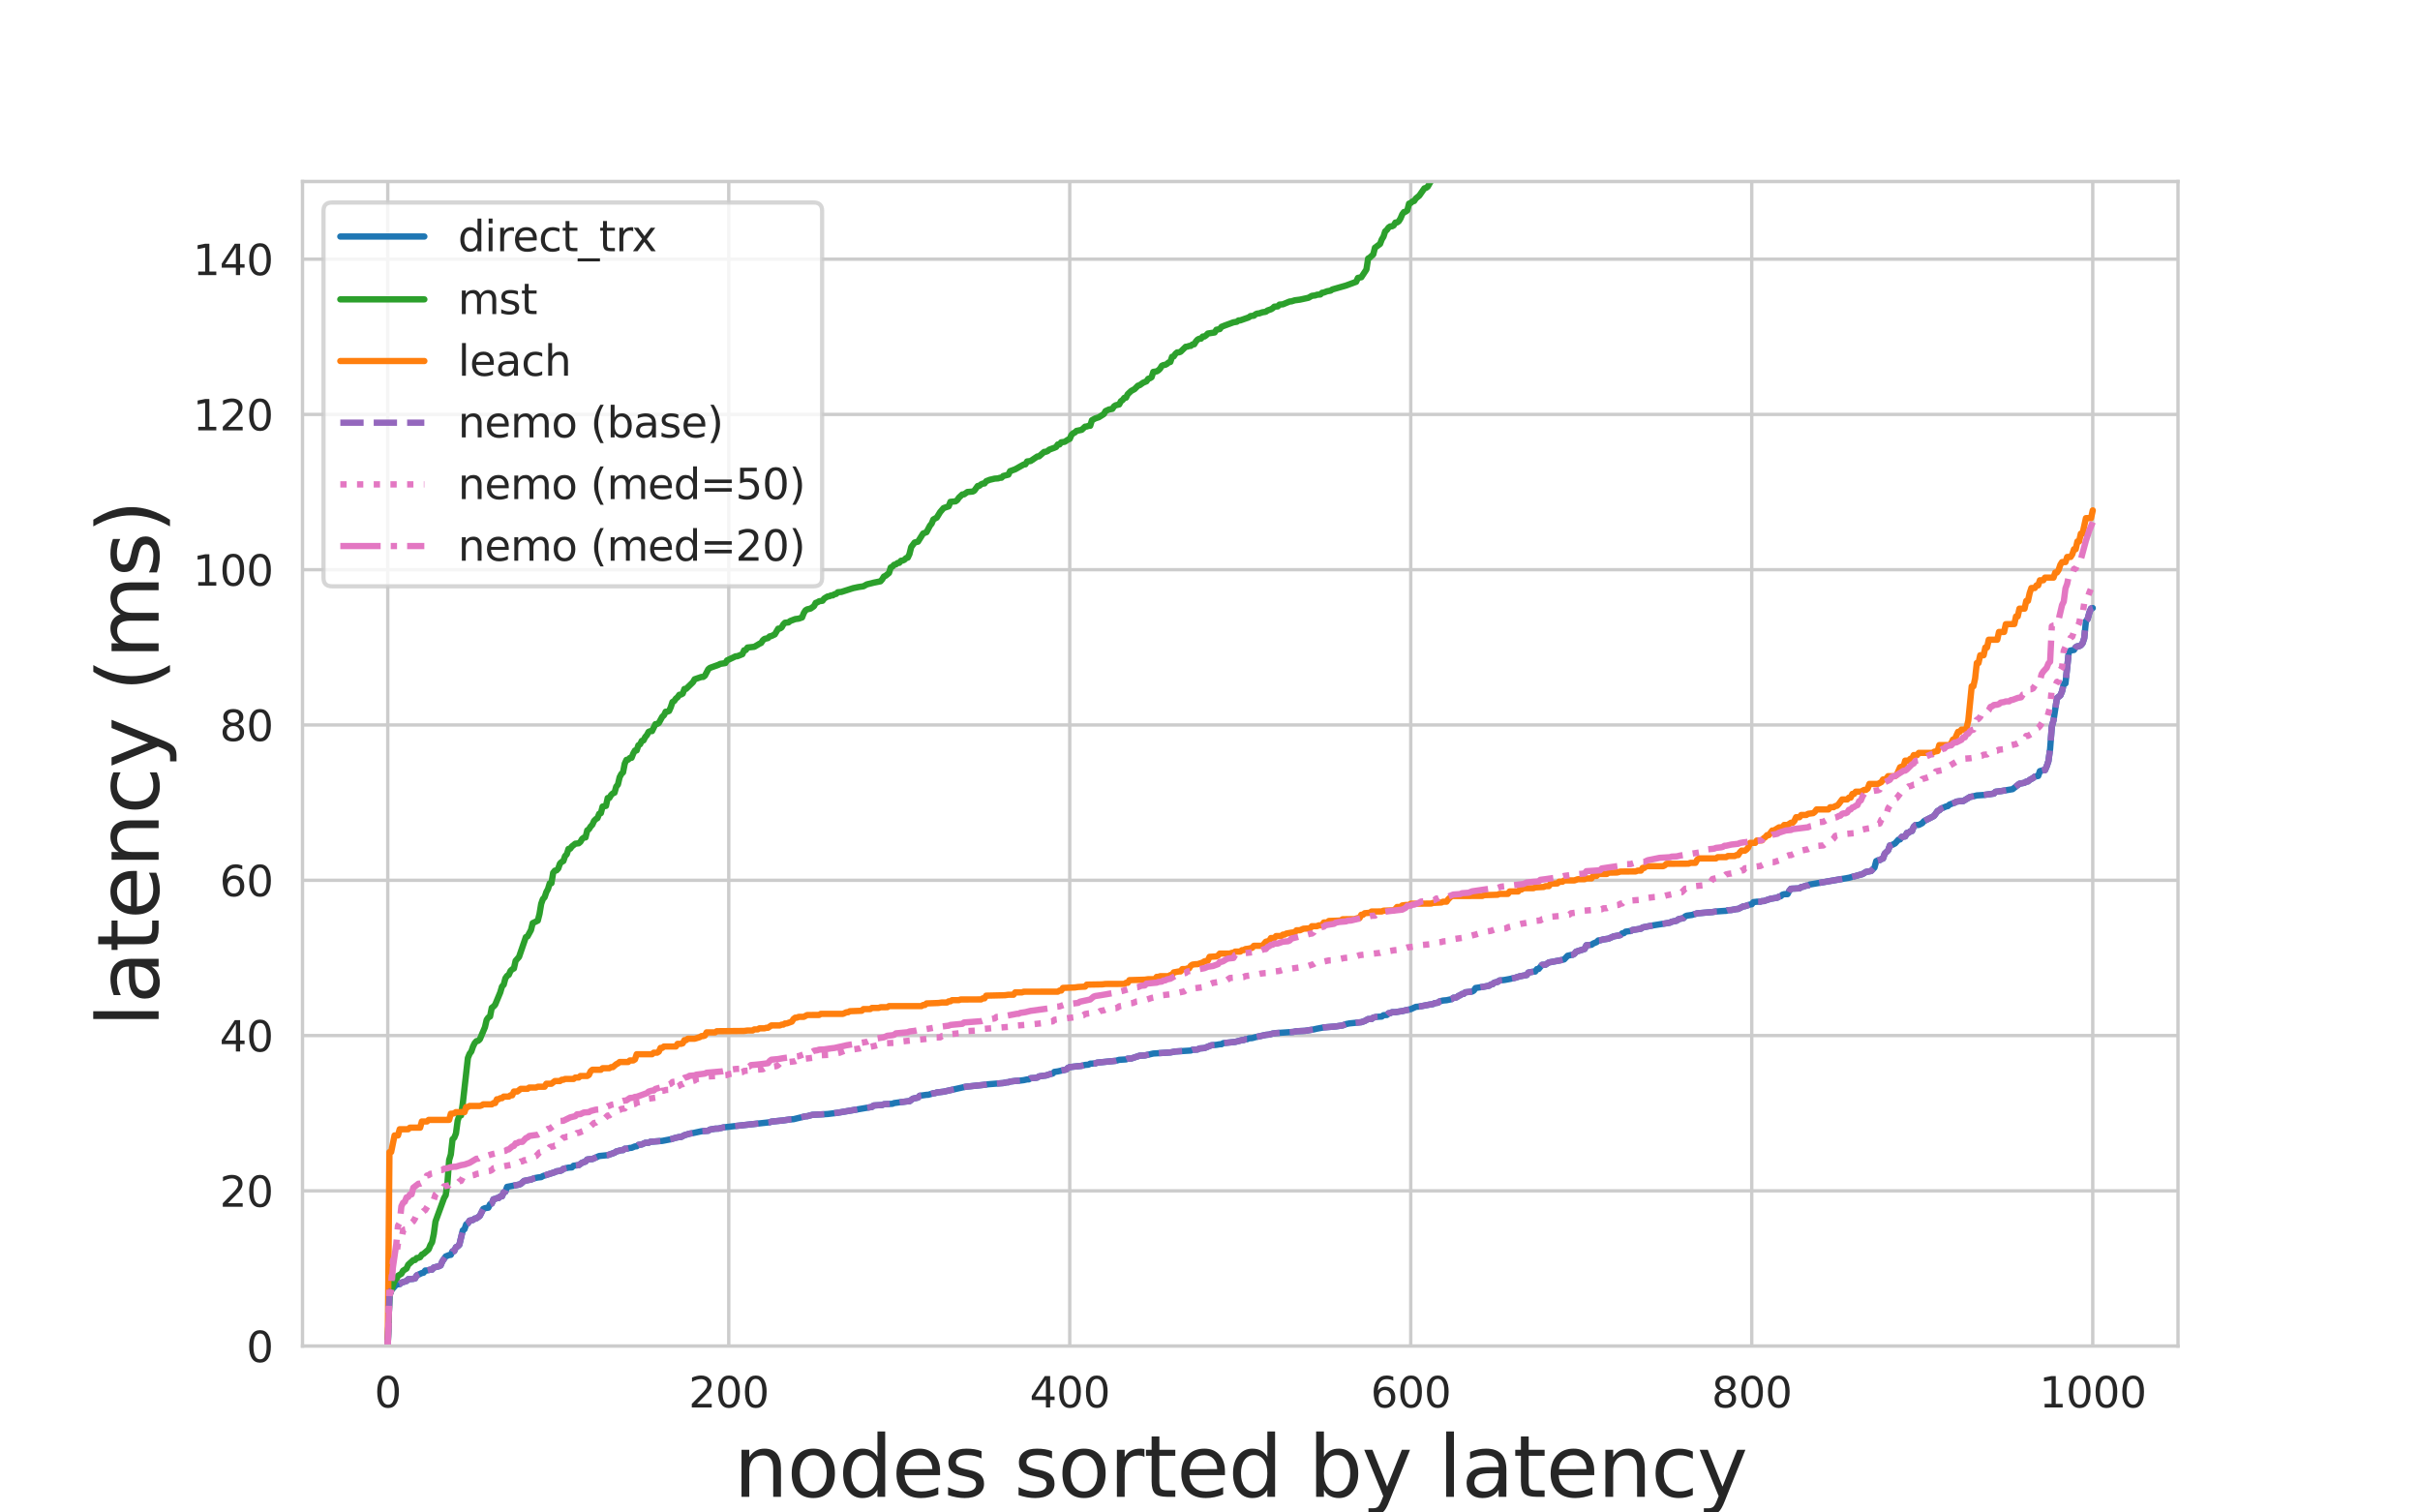 <?xml version="1.0" encoding="utf-8" standalone="no"?>
<!DOCTYPE svg PUBLIC "-//W3C//DTD SVG 1.1//EN"
  "http://www.w3.org/Graphics/SVG/1.1/DTD/svg11.dtd">
<svg xmlns:xlink="http://www.w3.org/1999/xlink" width="576pt" height="360pt" viewBox="0 0 576 360" xmlns="http://www.w3.org/2000/svg" version="1.1">
 <defs>
  <style type="text/css">*{stroke-linejoin: round; stroke-linecap: butt}</style>
 </defs>
 <g id="figure_1">
  <g id="patch_1">
   <path d="M 0 360 
L 576 360 
L 576 0 
L 0 0 
z
" style="fill: #ffffff"/>
  </g>
  <g id="axes_1">
   <g id="patch_2">
    <path d="M 72 320.4 
L 518.4 320.4 
L 518.4 43.2 
L 72 43.2 
z
" style="fill: #ffffff"/>
   </g>
   <g id="matplotlib.axis_1">
    <g id="xtick_1">
     <g id="line2d_1">
      <path d="M 92.291 320.4 
L 92.291 43.2 
" clip-path="url(#p49e9a46572)" style="fill: none; stroke: #cccccc; stroke-width: 0.8; stroke-linecap: round"/>
     </g>
     <g id="text_1">
      <!-- 0 -->
      <g style="fill: #262626" transform="translate(89.11 334.998) scale(0.1 -0.1)">
       <defs>
        <path id="DejaVuSans-30" d="M 2034 4250 
Q 1547 4250 1301 3770 
Q 1056 3291 1056 2328 
Q 1056 1369 1301 889 
Q 1547 409 2034 409 
Q 2525 409 2770 889 
Q 3016 1369 3016 2328 
Q 3016 3291 2770 3770 
Q 2525 4250 2034 4250 
z
M 2034 4750 
Q 2819 4750 3233 4129 
Q 3647 3509 3647 2328 
Q 3647 1150 3233 529 
Q 2819 -91 2034 -91 
Q 1250 -91 836 529 
Q 422 1150 422 2328 
Q 422 3509 836 4129 
Q 1250 4750 2034 4750 
z
" transform="scale(0.016)"/>
       </defs>
       <use xlink:href="#DejaVuSans-30"/>
      </g>
     </g>
    </g>
    <g id="xtick_2">
     <g id="line2d_2">
      <path d="M 173.455 320.4 
L 173.455 43.2 
" clip-path="url(#p49e9a46572)" style="fill: none; stroke: #cccccc; stroke-width: 0.8; stroke-linecap: round"/>
     </g>
     <g id="text_2">
      <!-- 200 -->
      <g style="fill: #262626" transform="translate(163.911 334.998) scale(0.1 -0.1)">
       <defs>
        <path id="DejaVuSans-32" d="M 1228 531 
L 3431 531 
L 3431 0 
L 469 0 
L 469 531 
Q 828 903 1448 1529 
Q 2069 2156 2228 2338 
Q 2531 2678 2651 2914 
Q 2772 3150 2772 3378 
Q 2772 3750 2511 3984 
Q 2250 4219 1831 4219 
Q 1534 4219 1204 4116 
Q 875 4013 500 3803 
L 500 4441 
Q 881 4594 1212 4672 
Q 1544 4750 1819 4750 
Q 2544 4750 2975 4387 
Q 3406 4025 3406 3419 
Q 3406 3131 3298 2873 
Q 3191 2616 2906 2266 
Q 2828 2175 2409 1742 
Q 1991 1309 1228 531 
z
" transform="scale(0.016)"/>
       </defs>
       <use xlink:href="#DejaVuSans-32"/>
       <use xlink:href="#DejaVuSans-30" x="63.623"/>
       <use xlink:href="#DejaVuSans-30" x="127.246"/>
      </g>
     </g>
    </g>
    <g id="xtick_3">
     <g id="line2d_3">
      <path d="M 254.618 320.4 
L 254.618 43.2 
" clip-path="url(#p49e9a46572)" style="fill: none; stroke: #cccccc; stroke-width: 0.8; stroke-linecap: round"/>
     </g>
     <g id="text_3">
      <!-- 400 -->
      <g style="fill: #262626" transform="translate(245.074 334.998) scale(0.1 -0.1)">
       <defs>
        <path id="DejaVuSans-34" d="M 2419 4116 
L 825 1625 
L 2419 1625 
L 2419 4116 
z
M 2253 4666 
L 3047 4666 
L 3047 1625 
L 3713 1625 
L 3713 1100 
L 3047 1100 
L 3047 0 
L 2419 0 
L 2419 1100 
L 313 1100 
L 313 1709 
L 2253 4666 
z
" transform="scale(0.016)"/>
       </defs>
       <use xlink:href="#DejaVuSans-34"/>
       <use xlink:href="#DejaVuSans-30" x="63.623"/>
       <use xlink:href="#DejaVuSans-30" x="127.246"/>
      </g>
     </g>
    </g>
    <g id="xtick_4">
     <g id="line2d_4">
      <path d="M 335.782 320.4 
L 335.782 43.2 
" clip-path="url(#p49e9a46572)" style="fill: none; stroke: #cccccc; stroke-width: 0.8; stroke-linecap: round"/>
     </g>
     <g id="text_4">
      <!-- 600 -->
      <g style="fill: #262626" transform="translate(326.238 334.998) scale(0.1 -0.1)">
       <defs>
        <path id="DejaVuSans-36" d="M 2113 2584 
Q 1688 2584 1439 2293 
Q 1191 2003 1191 1497 
Q 1191 994 1439 701 
Q 1688 409 2113 409 
Q 2538 409 2786 701 
Q 3034 994 3034 1497 
Q 3034 2003 2786 2293 
Q 2538 2584 2113 2584 
z
M 3366 4563 
L 3366 3988 
Q 3128 4100 2886 4159 
Q 2644 4219 2406 4219 
Q 1781 4219 1451 3797 
Q 1122 3375 1075 2522 
Q 1259 2794 1537 2939 
Q 1816 3084 2150 3084 
Q 2853 3084 3261 2657 
Q 3669 2231 3669 1497 
Q 3669 778 3244 343 
Q 2819 -91 2113 -91 
Q 1303 -91 875 529 
Q 447 1150 447 2328 
Q 447 3434 972 4092 
Q 1497 4750 2381 4750 
Q 2619 4750 2861 4703 
Q 3103 4656 3366 4563 
z
" transform="scale(0.016)"/>
       </defs>
       <use xlink:href="#DejaVuSans-36"/>
       <use xlink:href="#DejaVuSans-30" x="63.623"/>
       <use xlink:href="#DejaVuSans-30" x="127.246"/>
      </g>
     </g>
    </g>
    <g id="xtick_5">
     <g id="line2d_5">
      <path d="M 416.945 320.4 
L 416.945 43.2 
" clip-path="url(#p49e9a46572)" style="fill: none; stroke: #cccccc; stroke-width: 0.8; stroke-linecap: round"/>
     </g>
     <g id="text_5">
      <!-- 800 -->
      <g style="fill: #262626" transform="translate(407.402 334.998) scale(0.1 -0.1)">
       <defs>
        <path id="DejaVuSans-38" d="M 2034 2216 
Q 1584 2216 1326 1975 
Q 1069 1734 1069 1313 
Q 1069 891 1326 650 
Q 1584 409 2034 409 
Q 2484 409 2743 651 
Q 3003 894 3003 1313 
Q 3003 1734 2745 1975 
Q 2488 2216 2034 2216 
z
M 1403 2484 
Q 997 2584 770 2862 
Q 544 3141 544 3541 
Q 544 4100 942 4425 
Q 1341 4750 2034 4750 
Q 2731 4750 3128 4425 
Q 3525 4100 3525 3541 
Q 3525 3141 3298 2862 
Q 3072 2584 2669 2484 
Q 3125 2378 3379 2068 
Q 3634 1759 3634 1313 
Q 3634 634 3220 271 
Q 2806 -91 2034 -91 
Q 1263 -91 848 271 
Q 434 634 434 1313 
Q 434 1759 690 2068 
Q 947 2378 1403 2484 
z
M 1172 3481 
Q 1172 3119 1398 2916 
Q 1625 2713 2034 2713 
Q 2441 2713 2670 2916 
Q 2900 3119 2900 3481 
Q 2900 3844 2670 4047 
Q 2441 4250 2034 4250 
Q 1625 4250 1398 4047 
Q 1172 3844 1172 3481 
z
" transform="scale(0.016)"/>
       </defs>
       <use xlink:href="#DejaVuSans-38"/>
       <use xlink:href="#DejaVuSans-30" x="63.623"/>
       <use xlink:href="#DejaVuSans-30" x="127.246"/>
      </g>
     </g>
    </g>
    <g id="xtick_6">
     <g id="line2d_6">
      <path d="M 498.109 320.4 
L 498.109 43.2 
" clip-path="url(#p49e9a46572)" style="fill: none; stroke: #cccccc; stroke-width: 0.8; stroke-linecap: round"/>
     </g>
     <g id="text_6">
      <!-- 1000 -->
      <g style="fill: #262626" transform="translate(485.384 334.998) scale(0.1 -0.1)">
       <defs>
        <path id="DejaVuSans-31" d="M 794 531 
L 1825 531 
L 1825 4091 
L 703 3866 
L 703 4441 
L 1819 4666 
L 2450 4666 
L 2450 531 
L 3481 531 
L 3481 0 
L 794 0 
L 794 531 
z
" transform="scale(0.016)"/>
       </defs>
       <use xlink:href="#DejaVuSans-31"/>
       <use xlink:href="#DejaVuSans-30" x="63.623"/>
       <use xlink:href="#DejaVuSans-30" x="127.246"/>
       <use xlink:href="#DejaVuSans-30" x="190.869"/>
      </g>
     </g>
    </g>
    <g id="text_7">
     <!-- nodes sorted by latency -->
     <g style="fill: #262626" transform="translate(174.636 356.275) scale(0.2 -0.2)">
      <defs>
       <path id="DejaVuSans-6e" d="M 3513 2113 
L 3513 0 
L 2938 0 
L 2938 2094 
Q 2938 2591 2744 2837 
Q 2550 3084 2163 3084 
Q 1697 3084 1428 2787 
Q 1159 2491 1159 1978 
L 1159 0 
L 581 0 
L 581 3500 
L 1159 3500 
L 1159 2956 
Q 1366 3272 1645 3428 
Q 1925 3584 2291 3584 
Q 2894 3584 3203 3211 
Q 3513 2838 3513 2113 
z
" transform="scale(0.016)"/>
       <path id="DejaVuSans-6f" d="M 1959 3097 
Q 1497 3097 1228 2736 
Q 959 2375 959 1747 
Q 959 1119 1226 758 
Q 1494 397 1959 397 
Q 2419 397 2687 759 
Q 2956 1122 2956 1747 
Q 2956 2369 2687 2733 
Q 2419 3097 1959 3097 
z
M 1959 3584 
Q 2709 3584 3137 3096 
Q 3566 2609 3566 1747 
Q 3566 888 3137 398 
Q 2709 -91 1959 -91 
Q 1206 -91 779 398 
Q 353 888 353 1747 
Q 353 2609 779 3096 
Q 1206 3584 1959 3584 
z
" transform="scale(0.016)"/>
       <path id="DejaVuSans-64" d="M 2906 2969 
L 2906 4863 
L 3481 4863 
L 3481 0 
L 2906 0 
L 2906 525 
Q 2725 213 2448 61 
Q 2172 -91 1784 -91 
Q 1150 -91 751 415 
Q 353 922 353 1747 
Q 353 2572 751 3078 
Q 1150 3584 1784 3584 
Q 2172 3584 2448 3432 
Q 2725 3281 2906 2969 
z
M 947 1747 
Q 947 1113 1208 752 
Q 1469 391 1925 391 
Q 2381 391 2643 752 
Q 2906 1113 2906 1747 
Q 2906 2381 2643 2742 
Q 2381 3103 1925 3103 
Q 1469 3103 1208 2742 
Q 947 2381 947 1747 
z
" transform="scale(0.016)"/>
       <path id="DejaVuSans-65" d="M 3597 1894 
L 3597 1613 
L 953 1613 
Q 991 1019 1311 708 
Q 1631 397 2203 397 
Q 2534 397 2845 478 
Q 3156 559 3463 722 
L 3463 178 
Q 3153 47 2828 -22 
Q 2503 -91 2169 -91 
Q 1331 -91 842 396 
Q 353 884 353 1716 
Q 353 2575 817 3079 
Q 1281 3584 2069 3584 
Q 2775 3584 3186 3129 
Q 3597 2675 3597 1894 
z
M 3022 2063 
Q 3016 2534 2758 2815 
Q 2500 3097 2075 3097 
Q 1594 3097 1305 2825 
Q 1016 2553 972 2059 
L 3022 2063 
z
" transform="scale(0.016)"/>
       <path id="DejaVuSans-73" d="M 2834 3397 
L 2834 2853 
Q 2591 2978 2328 3040 
Q 2066 3103 1784 3103 
Q 1356 3103 1142 2972 
Q 928 2841 928 2578 
Q 928 2378 1081 2264 
Q 1234 2150 1697 2047 
L 1894 2003 
Q 2506 1872 2764 1633 
Q 3022 1394 3022 966 
Q 3022 478 2636 193 
Q 2250 -91 1575 -91 
Q 1294 -91 989 -36 
Q 684 19 347 128 
L 347 722 
Q 666 556 975 473 
Q 1284 391 1588 391 
Q 1994 391 2212 530 
Q 2431 669 2431 922 
Q 2431 1156 2273 1281 
Q 2116 1406 1581 1522 
L 1381 1569 
Q 847 1681 609 1914 
Q 372 2147 372 2553 
Q 372 3047 722 3315 
Q 1072 3584 1716 3584 
Q 2034 3584 2315 3537 
Q 2597 3491 2834 3397 
z
" transform="scale(0.016)"/>
       <path id="DejaVuSans-20" transform="scale(0.016)"/>
       <path id="DejaVuSans-72" d="M 2631 2963 
Q 2534 3019 2420 3045 
Q 2306 3072 2169 3072 
Q 1681 3072 1420 2755 
Q 1159 2438 1159 1844 
L 1159 0 
L 581 0 
L 581 3500 
L 1159 3500 
L 1159 2956 
Q 1341 3275 1631 3429 
Q 1922 3584 2338 3584 
Q 2397 3584 2469 3576 
Q 2541 3569 2628 3553 
L 2631 2963 
z
" transform="scale(0.016)"/>
       <path id="DejaVuSans-74" d="M 1172 4494 
L 1172 3500 
L 2356 3500 
L 2356 3053 
L 1172 3053 
L 1172 1153 
Q 1172 725 1289 603 
Q 1406 481 1766 481 
L 2356 481 
L 2356 0 
L 1766 0 
Q 1100 0 847 248 
Q 594 497 594 1153 
L 594 3053 
L 172 3053 
L 172 3500 
L 594 3500 
L 594 4494 
L 1172 4494 
z
" transform="scale(0.016)"/>
       <path id="DejaVuSans-62" d="M 3116 1747 
Q 3116 2381 2855 2742 
Q 2594 3103 2138 3103 
Q 1681 3103 1420 2742 
Q 1159 2381 1159 1747 
Q 1159 1113 1420 752 
Q 1681 391 2138 391 
Q 2594 391 2855 752 
Q 3116 1113 3116 1747 
z
M 1159 2969 
Q 1341 3281 1617 3432 
Q 1894 3584 2278 3584 
Q 2916 3584 3314 3078 
Q 3713 2572 3713 1747 
Q 3713 922 3314 415 
Q 2916 -91 2278 -91 
Q 1894 -91 1617 61 
Q 1341 213 1159 525 
L 1159 0 
L 581 0 
L 581 4863 
L 1159 4863 
L 1159 2969 
z
" transform="scale(0.016)"/>
       <path id="DejaVuSans-79" d="M 2059 -325 
Q 1816 -950 1584 -1140 
Q 1353 -1331 966 -1331 
L 506 -1331 
L 506 -850 
L 844 -850 
Q 1081 -850 1212 -737 
Q 1344 -625 1503 -206 
L 1606 56 
L 191 3500 
L 800 3500 
L 1894 763 
L 2988 3500 
L 3597 3500 
L 2059 -325 
z
" transform="scale(0.016)"/>
       <path id="DejaVuSans-6c" d="M 603 4863 
L 1178 4863 
L 1178 0 
L 603 0 
L 603 4863 
z
" transform="scale(0.016)"/>
       <path id="DejaVuSans-61" d="M 2194 1759 
Q 1497 1759 1228 1600 
Q 959 1441 959 1056 
Q 959 750 1161 570 
Q 1363 391 1709 391 
Q 2188 391 2477 730 
Q 2766 1069 2766 1631 
L 2766 1759 
L 2194 1759 
z
M 3341 1997 
L 3341 0 
L 2766 0 
L 2766 531 
Q 2569 213 2275 61 
Q 1981 -91 1556 -91 
Q 1019 -91 701 211 
Q 384 513 384 1019 
Q 384 1609 779 1909 
Q 1175 2209 1959 2209 
L 2766 2209 
L 2766 2266 
Q 2766 2663 2505 2880 
Q 2244 3097 1772 3097 
Q 1472 3097 1187 3025 
Q 903 2953 641 2809 
L 641 3341 
Q 956 3463 1253 3523 
Q 1550 3584 1831 3584 
Q 2591 3584 2966 3190 
Q 3341 2797 3341 1997 
z
" transform="scale(0.016)"/>
       <path id="DejaVuSans-63" d="M 3122 3366 
L 3122 2828 
Q 2878 2963 2633 3030 
Q 2388 3097 2138 3097 
Q 1578 3097 1268 2742 
Q 959 2388 959 1747 
Q 959 1106 1268 751 
Q 1578 397 2138 397 
Q 2388 397 2633 464 
Q 2878 531 3122 666 
L 3122 134 
Q 2881 22 2623 -34 
Q 2366 -91 2075 -91 
Q 1284 -91 818 406 
Q 353 903 353 1747 
Q 353 2603 823 3093 
Q 1294 3584 2113 3584 
Q 2378 3584 2631 3529 
Q 2884 3475 3122 3366 
z
" transform="scale(0.016)"/>
      </defs>
      <use xlink:href="#DejaVuSans-6e"/>
      <use xlink:href="#DejaVuSans-6f" x="63.379"/>
      <use xlink:href="#DejaVuSans-64" x="124.561"/>
      <use xlink:href="#DejaVuSans-65" x="188.037"/>
      <use xlink:href="#DejaVuSans-73" x="249.561"/>
      <use xlink:href="#DejaVuSans-20" x="301.66"/>
      <use xlink:href="#DejaVuSans-73" x="333.447"/>
      <use xlink:href="#DejaVuSans-6f" x="385.547"/>
      <use xlink:href="#DejaVuSans-72" x="446.729"/>
      <use xlink:href="#DejaVuSans-74" x="487.842"/>
      <use xlink:href="#DejaVuSans-65" x="527.051"/>
      <use xlink:href="#DejaVuSans-64" x="588.574"/>
      <use xlink:href="#DejaVuSans-20" x="652.051"/>
      <use xlink:href="#DejaVuSans-62" x="683.838"/>
      <use xlink:href="#DejaVuSans-79" x="747.314"/>
      <use xlink:href="#DejaVuSans-20" x="806.494"/>
      <use xlink:href="#DejaVuSans-6c" x="838.281"/>
      <use xlink:href="#DejaVuSans-61" x="866.064"/>
      <use xlink:href="#DejaVuSans-74" x="927.344"/>
      <use xlink:href="#DejaVuSans-65" x="966.553"/>
      <use xlink:href="#DejaVuSans-6e" x="1028.076"/>
      <use xlink:href="#DejaVuSans-63" x="1091.455"/>
      <use xlink:href="#DejaVuSans-79" x="1146.436"/>
     </g>
    </g>
   </g>
   <g id="matplotlib.axis_2">
    <g id="ytick_1">
     <g id="line2d_7">
      <path d="M 72 320.4 
L 518.4 320.4 
" clip-path="url(#p49e9a46572)" style="fill: none; stroke: #cccccc; stroke-width: 0.8; stroke-linecap: round"/>
     </g>
     <g id="text_8">
      <!-- 0 -->
      <g style="fill: #262626" transform="translate(58.638 324.199) scale(0.1 -0.1)">
       <use xlink:href="#DejaVuSans-30"/>
      </g>
     </g>
    </g>
    <g id="ytick_2">
     <g id="line2d_8">
      <path d="M 72 283.44 
L 518.4 283.44 
" clip-path="url(#p49e9a46572)" style="fill: none; stroke: #cccccc; stroke-width: 0.8; stroke-linecap: round"/>
     </g>
     <g id="text_9">
      <!-- 20 -->
      <g style="fill: #262626" transform="translate(52.275 287.239) scale(0.1 -0.1)">
       <use xlink:href="#DejaVuSans-32"/>
       <use xlink:href="#DejaVuSans-30" x="63.623"/>
      </g>
     </g>
    </g>
    <g id="ytick_3">
     <g id="line2d_9">
      <path d="M 72 246.48 
L 518.4 246.48 
" clip-path="url(#p49e9a46572)" style="fill: none; stroke: #cccccc; stroke-width: 0.8; stroke-linecap: round"/>
     </g>
     <g id="text_10">
      <!-- 40 -->
      <g style="fill: #262626" transform="translate(52.275 250.279) scale(0.1 -0.1)">
       <use xlink:href="#DejaVuSans-34"/>
       <use xlink:href="#DejaVuSans-30" x="63.623"/>
      </g>
     </g>
    </g>
    <g id="ytick_4">
     <g id="line2d_10">
      <path d="M 72 209.52 
L 518.4 209.52 
" clip-path="url(#p49e9a46572)" style="fill: none; stroke: #cccccc; stroke-width: 0.8; stroke-linecap: round"/>
     </g>
     <g id="text_11">
      <!-- 60 -->
      <g style="fill: #262626" transform="translate(52.275 213.319) scale(0.1 -0.1)">
       <use xlink:href="#DejaVuSans-36"/>
       <use xlink:href="#DejaVuSans-30" x="63.623"/>
      </g>
     </g>
    </g>
    <g id="ytick_5">
     <g id="line2d_11">
      <path d="M 72 172.56 
L 518.4 172.56 
" clip-path="url(#p49e9a46572)" style="fill: none; stroke: #cccccc; stroke-width: 0.8; stroke-linecap: round"/>
     </g>
     <g id="text_12">
      <!-- 80 -->
      <g style="fill: #262626" transform="translate(52.275 176.359) scale(0.1 -0.1)">
       <use xlink:href="#DejaVuSans-38"/>
       <use xlink:href="#DejaVuSans-30" x="63.623"/>
      </g>
     </g>
    </g>
    <g id="ytick_6">
     <g id="line2d_12">
      <path d="M 72 135.6 
L 518.4 135.6 
" clip-path="url(#p49e9a46572)" style="fill: none; stroke: #cccccc; stroke-width: 0.8; stroke-linecap: round"/>
     </g>
     <g id="text_13">
      <!-- 100 -->
      <g style="fill: #262626" transform="translate(45.913 139.399) scale(0.1 -0.1)">
       <use xlink:href="#DejaVuSans-31"/>
       <use xlink:href="#DejaVuSans-30" x="63.623"/>
       <use xlink:href="#DejaVuSans-30" x="127.246"/>
      </g>
     </g>
    </g>
    <g id="ytick_7">
     <g id="line2d_13">
      <path d="M 72 98.64 
L 518.4 98.64 
" clip-path="url(#p49e9a46572)" style="fill: none; stroke: #cccccc; stroke-width: 0.8; stroke-linecap: round"/>
     </g>
     <g id="text_14">
      <!-- 120 -->
      <g style="fill: #262626" transform="translate(45.913 102.439) scale(0.1 -0.1)">
       <use xlink:href="#DejaVuSans-31"/>
       <use xlink:href="#DejaVuSans-32" x="63.623"/>
       <use xlink:href="#DejaVuSans-30" x="127.246"/>
      </g>
     </g>
    </g>
    <g id="ytick_8">
     <g id="line2d_14">
      <path d="M 72 61.68 
L 518.4 61.68 
" clip-path="url(#p49e9a46572)" style="fill: none; stroke: #cccccc; stroke-width: 0.8; stroke-linecap: round"/>
     </g>
     <g id="text_15">
      <!-- 140 -->
      <g style="fill: #262626" transform="translate(45.913 65.479) scale(0.1 -0.1)">
       <use xlink:href="#DejaVuSans-31"/>
       <use xlink:href="#DejaVuSans-34" x="63.623"/>
       <use xlink:href="#DejaVuSans-30" x="127.246"/>
      </g>
     </g>
    </g>
    <g id="text_16">
     <!-- latency (ms) -->
     <g style="fill: #262626" transform="translate(37.753 244.466) rotate(-90) scale(0.2 -0.2)">
      <defs>
       <path id="DejaVuSans-28" d="M 1984 4856 
Q 1566 4138 1362 3434 
Q 1159 2731 1159 2009 
Q 1159 1288 1364 580 
Q 1569 -128 1984 -844 
L 1484 -844 
Q 1016 -109 783 600 
Q 550 1309 550 2009 
Q 550 2706 781 3412 
Q 1013 4119 1484 4856 
L 1984 4856 
z
" transform="scale(0.016)"/>
       <path id="DejaVuSans-6d" d="M 3328 2828 
Q 3544 3216 3844 3400 
Q 4144 3584 4550 3584 
Q 5097 3584 5394 3201 
Q 5691 2819 5691 2113 
L 5691 0 
L 5113 0 
L 5113 2094 
Q 5113 2597 4934 2840 
Q 4756 3084 4391 3084 
Q 3944 3084 3684 2787 
Q 3425 2491 3425 1978 
L 3425 0 
L 2847 0 
L 2847 2094 
Q 2847 2600 2669 2842 
Q 2491 3084 2119 3084 
Q 1678 3084 1418 2786 
Q 1159 2488 1159 1978 
L 1159 0 
L 581 0 
L 581 3500 
L 1159 3500 
L 1159 2956 
Q 1356 3278 1631 3431 
Q 1906 3584 2284 3584 
Q 2666 3584 2933 3390 
Q 3200 3197 3328 2828 
z
" transform="scale(0.016)"/>
       <path id="DejaVuSans-29" d="M 513 4856 
L 1013 4856 
Q 1481 4119 1714 3412 
Q 1947 2706 1947 2009 
Q 1947 1309 1714 600 
Q 1481 -109 1013 -844 
L 513 -844 
Q 928 -128 1133 580 
Q 1338 1288 1338 2009 
Q 1338 2731 1133 3434 
Q 928 4138 513 4856 
z
" transform="scale(0.016)"/>
      </defs>
      <use xlink:href="#DejaVuSans-6c"/>
      <use xlink:href="#DejaVuSans-61" x="27.783"/>
      <use xlink:href="#DejaVuSans-74" x="89.062"/>
      <use xlink:href="#DejaVuSans-65" x="128.271"/>
      <use xlink:href="#DejaVuSans-6e" x="189.795"/>
      <use xlink:href="#DejaVuSans-63" x="253.174"/>
      <use xlink:href="#DejaVuSans-79" x="308.154"/>
      <use xlink:href="#DejaVuSans-20" x="367.334"/>
      <use xlink:href="#DejaVuSans-28" x="399.121"/>
      <use xlink:href="#DejaVuSans-6d" x="438.135"/>
      <use xlink:href="#DejaVuSans-73" x="535.547"/>
      <use xlink:href="#DejaVuSans-29" x="587.646"/>
     </g>
    </g>
   </g>
   <g id="line2d_15">
    <path d="M 92.291 320.4 
L 92.697 308.368 
L 93.103 307.165 
L 94.32 305.75 
L 95.132 305.638 
L 95.537 305.289 
L 96.755 304.905 
L 97.161 304.483 
L 98.378 304.382 
L 98.784 304.286 
L 99.19 303.575 
L 100.407 303.01 
L 100.813 302.929 
L 101.219 302.4 
L 101.625 302.398 
L 102.436 302.194 
L 102.842 302.187 
L 103.248 301.693 
L 104.465 301.39 
L 104.871 301.194 
L 105.277 300.24 
L 106.089 299.055 
L 106.9 298.725 
L 107.306 298.673 
L 107.712 297.831 
L 108.118 297.776 
L 108.524 296.859 
L 108.929 296.659 
L 109.335 296.263 
L 110.147 292.867 
L 110.553 292.578 
L 110.959 291.42 
L 111.364 291.181 
L 111.77 290.537 
L 112.582 290.375 
L 112.988 290.045 
L 113.393 289.991 
L 114.205 289.401 
L 115.017 287.748 
L 115.423 287.567 
L 116.234 287.452 
L 116.64 286.624 
L 117.046 286.463 
L 117.452 285.449 
L 117.857 285.372 
L 118.263 285.169 
L 118.669 285.16 
L 119.075 284.756 
L 119.481 284.739 
L 119.887 283.818 
L 120.292 283.648 
L 120.698 282.494 
L 123.539 281.955 
L 123.945 281.781 
L 124.756 281.075 
L 125.974 280.836 
L 126.38 280.769 
L 127.191 280.434 
L 128.003 280.267 
L 128.815 280.179 
L 129.22 279.925 
L 132.061 279 
L 132.467 278.791 
L 133.279 278.694 
L 133.684 278.558 
L 134.09 278.203 
L 135.308 277.92 
L 136.119 277.865 
L 136.525 277.455 
L 137.743 277.326 
L 138.554 276.743 
L 139.366 276.473 
L 139.772 275.986 
L 140.583 275.887 
L 140.989 275.875 
L 142.612 275.153 
L 144.641 274.944 
L 146.265 274.372 
L 146.671 274.078 
L 147.888 273.76 
L 148.294 273.745 
L 148.7 273.426 
L 149.105 273.424 
L 149.917 273.23 
L 150.323 273.204 
L 151.135 272.862 
L 151.54 272.84 
L 151.946 272.511 
L 152.758 272.392 
L 153.569 272.014 
L 154.381 271.997 
L 154.787 271.768 
L 157.628 271.556 
L 159.657 271.168 
L 160.874 270.802 
L 161.686 270.628 
L 162.092 270.628 
L 162.903 270.2 
L 164.121 269.837 
L 164.932 269.694 
L 166.961 269.258 
L 168.585 269.133 
L 168.991 268.861 
L 170.208 268.653 
L 171.02 268.63 
L 172.237 268.338 
L 175.078 268.012 
L 183.194 267.124 
L 183.6 266.969 
L 186.441 266.678 
L 188.064 266.442 
L 188.876 266.39 
L 191.716 265.695 
L 192.122 265.683 
L 193.34 265.352 
L 196.992 265.157 
L 198.209 265.009 
L 199.427 264.847 
L 207.543 263.469 
L 207.949 263.128 
L 209.978 263.008 
L 210.384 262.827 
L 212.413 262.722 
L 212.819 262.551 
L 214.036 262.382 
L 216.065 262.126 
L 216.471 262.113 
L 217.283 261.509 
L 218.5 261.241 
L 218.906 260.815 
L 220.529 260.589 
L 220.935 260.576 
L 222.153 260.223 
L 222.559 260.185 
L 222.964 260.031 
L 224.588 259.842 
L 229.863 258.661 
L 233.921 258.242 
L 235.139 258.082 
L 236.762 257.952 
L 237.98 257.85 
L 238.791 257.79 
L 239.603 257.61 
L 240.009 257.601 
L 240.415 257.433 
L 241.632 257.285 
L 242.849 257.197 
L 243.661 257.097 
L 244.473 256.92 
L 244.879 256.911 
L 245.284 256.641 
L 246.502 256.549 
L 246.908 256.475 
L 247.313 256.199 
L 248.531 256.029 
L 248.937 255.991 
L 250.154 255.589 
L 250.56 255.523 
L 250.966 255.126 
L 251.777 255.013 
L 253.807 254.561 
L 254.212 254.16 
L 254.618 253.993 
L 255.43 253.901 
L 257.459 253.685 
L 258.271 253.475 
L 259.082 253.413 
L 259.488 253.169 
L 260.705 253.121 
L 261.111 252.93 
L 265.575 252.492 
L 266.387 252.26 
L 268.01 252.159 
L 268.416 251.977 
L 269.228 251.955 
L 270.851 251.413 
L 271.257 251.271 
L 272.474 251.219 
L 274.503 250.758 
L 278.561 250.501 
L 279.779 250.274 
L 283.431 250.049 
L 283.837 249.873 
L 285.055 249.801 
L 285.46 249.561 
L 286.678 249.461 
L 288.301 248.802 
L 289.519 248.693 
L 290.33 248.552 
L 290.736 248.545 
L 291.142 248.283 
L 293.983 247.992 
L 295.606 247.571 
L 296.012 247.548 
L 296.417 247.374 
L 296.823 247.363 
L 297.229 247.149 
L 298.041 247.084 
L 298.852 246.855 
L 301.287 246.319 
L 302.099 246.242 
L 302.911 246.009 
L 303.722 245.891 
L 307.78 245.618 
L 308.592 245.454 
L 310.621 245.355 
L 312.65 245.033 
L 313.462 244.844 
L 315.085 244.541 
L 317.926 244.308 
L 319.549 244.073 
L 320.361 243.76 
L 321.172 243.592 
L 321.984 243.51 
L 322.796 243.424 
L 324.013 243.298 
L 324.825 243.015 
L 325.636 242.559 
L 326.448 242.547 
L 326.854 242.202 
L 327.665 242.036 
L 328.883 241.959 
L 329.289 241.635 
L 330.1 241.586 
L 330.506 241.167 
L 330.912 241.151 
L 331.318 240.92 
L 332.129 240.916 
L 332.941 240.779 
L 333.753 240.652 
L 335.782 240.2 
L 336.999 239.65 
L 337.811 239.58 
L 340.246 239.113 
L 341.057 238.991 
L 341.463 238.775 
L 342.275 238.661 
L 342.681 238.326 
L 343.492 238.143 
L 344.304 238.072 
L 345.521 237.818 
L 345.927 237.485 
L 346.333 237.482 
L 346.739 237.359 
L 347.145 237.035 
L 347.551 236.887 
L 347.956 236.592 
L 348.362 236.57 
L 348.768 236.187 
L 350.391 236.014 
L 350.797 235.775 
L 351.203 235.162 
L 352.826 234.915 
L 354.449 234.622 
L 354.855 234.319 
L 355.261 234.256 
L 355.667 233.889 
L 356.479 233.7 
L 356.884 233.382 
L 358.102 233.249 
L 359.319 233.023 
L 360.537 232.758 
L 361.754 232.369 
L 363.377 232.077 
L 363.783 231.492 
L 365.001 231.264 
L 365.407 231.244 
L 365.812 230.659 
L 366.218 230.635 
L 367.03 229.65 
L 367.841 229.619 
L 368.653 229.076 
L 371.494 228.555 
L 372.305 228.345 
L 373.117 227.489 
L 373.929 227.304 
L 374.335 227.253 
L 374.74 227.013 
L 375.146 226.516 
L 377.175 225.869 
L 377.581 224.996 
L 378.799 224.871 
L 379.204 224.578 
L 380.016 224.239 
L 380.422 223.839 
L 380.828 223.813 
L 381.639 223.6 
L 382.857 223.421 
L 384.074 222.868 
L 385.292 222.663 
L 385.697 222.561 
L 386.103 222.158 
L 386.509 222.116 
L 386.915 221.752 
L 387.727 221.64 
L 388.132 221.608 
L 388.538 221.361 
L 390.567 221.056 
L 390.973 220.75 
L 393.408 220.265 
L 397.466 219.616 
L 397.872 219.395 
L 399.089 219.142 
L 399.495 218.789 
L 400.713 218.512 
L 401.119 218.101 
L 401.524 217.939 
L 402.742 217.769 
L 403.959 217.387 
L 407.612 217.081 
L 408.423 216.952 
L 410.452 216.81 
L 410.858 216.798 
L 411.264 216.644 
L 412.076 216.605 
L 413.293 216.375 
L 413.699 216.354 
L 414.916 215.733 
L 415.322 215.696 
L 416.54 215.296 
L 416.945 215.23 
L 417.351 214.722 
L 418.163 214.626 
L 418.975 214.615 
L 419.38 214.481 
L 419.786 214.478 
L 421.409 213.934 
L 423.033 213.668 
L 423.439 213.402 
L 423.844 213.323 
L 424.25 212.954 
L 424.656 212.833 
L 425.468 212.823 
L 425.873 212.031 
L 426.279 211.536 
L 428.308 211.443 
L 428.714 211.129 
L 429.12 211.069 
L 429.932 210.787 
L 430.337 210.766 
L 430.743 210.534 
L 440.077 208.923 
L 443.324 208.045 
L 444.135 207.53 
L 445.353 207.318 
L 446.164 206.499 
L 446.57 204.964 
L 446.976 204.777 
L 447.382 204.741 
L 447.788 204.464 
L 448.193 204.345 
L 448.599 203.167 
L 449.411 202.409 
L 449.817 201.24 
L 450.223 201.164 
L 451.034 200.769 
L 451.846 199.866 
L 452.252 199.795 
L 452.657 199.183 
L 453.469 199.082 
L 453.875 198.261 
L 454.281 198.216 
L 454.687 197.858 
L 455.092 197.79 
L 455.498 196.766 
L 455.904 196.383 
L 456.716 196.347 
L 457.527 195.929 
L 457.933 195.445 
L 459.962 194.407 
L 460.368 194.166 
L 461.18 193.025 
L 461.585 192.872 
L 461.991 192.483 
L 463.209 191.955 
L 463.615 191.874 
L 464.02 191.496 
L 465.238 191.057 
L 465.644 190.81 
L 466.455 190.694 
L 467.267 190.667 
L 468.89 189.691 
L 469.702 189.536 
L 470.513 189.325 
L 472.137 189.223 
L 474.572 188.887 
L 474.977 188.453 
L 476.195 188.306 
L 479.036 187.834 
L 480.659 186.538 
L 481.471 186.391 
L 481.876 186.305 
L 482.282 186.042 
L 482.688 185.997 
L 483.094 185.633 
L 483.905 185.189 
L 484.311 184.835 
L 485.123 184.699 
L 485.529 183.54 
L 486.34 183.331 
L 486.746 183.312 
L 487.152 182.381 
L 487.558 181.17 
L 487.964 178.234 
L 488.369 172.929 
L 488.775 171.43 
L 489.587 166.152 
L 490.399 165.521 
L 490.804 164.545 
L 491.21 162.752 
L 491.616 162.671 
L 492.428 155.04 
L 492.833 154.823 
L 493.645 154.703 
L 494.051 154.04 
L 494.457 153.816 
L 494.863 153.799 
L 495.268 153.595 
L 495.674 153.129 
L 496.08 151.908 
L 496.486 147.851 
L 496.892 147.354 
L 497.297 145.827 
L 497.703 144.829 
L 498.109 144.73 
L 498.109 144.73 
" clip-path="url(#p49e9a46572)" style="fill: none; stroke: #1f77b4; stroke-width: 1.5; stroke-linecap: round"/>
   </g>
   <g id="line2d_16">
    <path d="M 92.291 320.4 
L 92.697 308.368 
L 93.914 304.801 
L 94.32 304.58 
L 94.726 303.654 
L 95.537 303.185 
L 95.943 302.447 
L 96.755 301.94 
L 97.161 301.031 
L 98.378 299.929 
L 98.784 299.907 
L 99.19 299.427 
L 99.596 299.386 
L 100.001 299.232 
L 100.407 298.612 
L 100.813 298.435 
L 102.031 297.375 
L 102.436 296.363 
L 102.842 295.668 
L 103.248 293.724 
L 103.654 290.733 
L 105.683 285.171 
L 106.089 284.479 
L 106.495 281.623 
L 106.9 276.134 
L 107.306 274.789 
L 107.712 271.165 
L 108.118 270.808 
L 108.524 269.783 
L 108.929 266.755 
L 109.335 265.495 
L 109.741 265.484 
L 110.147 262.678 
L 111.364 251.829 
L 111.77 250.815 
L 112.176 250.28 
L 112.582 249.1 
L 112.988 248.273 
L 113.393 247.813 
L 113.799 247.736 
L 114.205 247.38 
L 115.423 244.51 
L 115.828 242.755 
L 116.234 242.172 
L 116.64 241.945 
L 117.046 239.885 
L 117.452 239.582 
L 117.857 239.139 
L 119.075 236.196 
L 119.481 234.807 
L 119.887 234.379 
L 120.292 232.859 
L 120.698 232.269 
L 121.104 232.014 
L 121.51 231.088 
L 121.916 230.713 
L 122.321 230.508 
L 122.727 228.688 
L 123.539 227.759 
L 125.162 223.052 
L 125.568 222.871 
L 126.38 221.37 
L 126.785 219.724 
L 128.003 219.126 
L 128.409 217.546 
L 128.815 215.121 
L 129.22 213.989 
L 129.626 213.564 
L 130.032 212.343 
L 130.438 211.589 
L 130.844 210.247 
L 131.249 210.224 
L 131.655 207.747 
L 132.061 207.237 
L 132.467 207.162 
L 132.873 206.718 
L 133.279 205.541 
L 133.684 205.158 
L 134.09 204.942 
L 134.496 203.755 
L 134.902 203.338 
L 135.308 202.058 
L 135.713 202.007 
L 136.119 201.465 
L 136.931 200.813 
L 137.743 200.721 
L 138.148 200.376 
L 138.554 199.672 
L 138.96 199.371 
L 139.366 199.323 
L 139.772 197.647 
L 140.177 197.367 
L 140.583 196.724 
L 140.989 196.298 
L 141.395 195.385 
L 141.801 194.968 
L 142.207 194.732 
L 142.612 193.693 
L 143.018 193.544 
L 143.424 191.974 
L 144.236 191.819 
L 144.641 189.941 
L 145.047 189.908 
L 145.453 189.225 
L 145.859 188.839 
L 146.265 188.672 
L 146.671 187.239 
L 147.076 186.737 
L 147.482 185.001 
L 147.888 184.221 
L 148.294 183.83 
L 148.7 181.763 
L 149.105 180.865 
L 149.511 180.809 
L 149.917 180.409 
L 150.323 180.371 
L 150.729 179.341 
L 151.135 178.63 
L 151.54 178.609 
L 151.946 177.392 
L 152.352 177.156 
L 152.758 176.336 
L 153.164 176.23 
L 153.569 175.431 
L 153.975 174.962 
L 154.381 174.195 
L 154.787 174.018 
L 155.193 174.012 
L 156.004 172.361 
L 156.41 172.313 
L 156.816 172.078 
L 157.628 170.593 
L 158.033 170.241 
L 158.439 169.402 
L 158.845 169.391 
L 159.251 169.224 
L 159.657 168.321 
L 160.063 167.083 
L 160.468 166.859 
L 160.874 166.272 
L 161.28 165.954 
L 161.686 165.37 
L 162.092 165.318 
L 162.497 165.083 
L 162.903 163.986 
L 163.309 163.958 
L 164.932 162.375 
L 165.338 161.677 
L 166.961 161.125 
L 167.367 161.122 
L 167.773 160.845 
L 168.585 159.298 
L 168.991 158.966 
L 171.02 158.235 
L 171.425 158.019 
L 172.643 157.828 
L 173.049 157.189 
L 174.672 156.423 
L 175.078 156.216 
L 175.484 156.203 
L 176.701 155.714 
L 177.107 154.783 
L 177.513 154.718 
L 177.919 154.129 
L 179.542 153.949 
L 180.759 153.228 
L 181.165 153.04 
L 181.571 152.406 
L 181.977 152.07 
L 182.788 151.878 
L 183.194 151.469 
L 183.6 151.389 
L 184.412 151.002 
L 185.223 149.638 
L 185.629 149.605 
L 186.035 149.347 
L 186.441 148.627 
L 186.847 148.219 
L 187.658 148.15 
L 188.064 147.818 
L 189.281 147.356 
L 190.093 147.249 
L 190.905 146.969 
L 191.311 145.931 
L 191.716 145.277 
L 192.122 145.036 
L 192.934 144.849 
L 193.745 144.28 
L 194.151 143.494 
L 194.557 143.36 
L 194.963 143.108 
L 195.775 142.992 
L 196.18 142.453 
L 196.992 141.963 
L 197.398 141.925 
L 197.804 141.713 
L 198.209 141.709 
L 198.615 141.439 
L 199.021 141.362 
L 199.427 140.961 
L 200.239 140.893 
L 203.079 139.984 
L 204.297 139.733 
L 205.514 139.545 
L 206.326 139.094 
L 207.949 138.689 
L 209.572 138.36 
L 209.978 137.891 
L 210.384 137.231 
L 210.79 137.042 
L 211.601 136.378 
L 212.007 135.073 
L 212.413 134.868 
L 212.819 134.427 
L 213.225 134.344 
L 213.631 134.006 
L 214.036 133.974 
L 214.442 133.475 
L 214.848 133.425 
L 215.254 133.241 
L 215.66 132.841 
L 216.065 132.727 
L 216.471 131.873 
L 216.877 130.229 
L 217.689 129.127 
L 218.5 128.925 
L 219.718 126.982 
L 220.529 126.667 
L 221.341 125.124 
L 221.747 124.623 
L 222.153 123.641 
L 222.964 123.201 
L 223.776 121.877 
L 224.588 120.932 
L 225.805 120.516 
L 226.211 119.45 
L 227.428 119.327 
L 227.834 119.033 
L 228.24 118.447 
L 229.052 117.684 
L 229.457 117.663 
L 230.269 117.1 
L 231.487 117.003 
L 231.892 116.806 
L 232.704 115.685 
L 233.11 115.621 
L 233.516 115.284 
L 233.921 115.104 
L 234.327 115.074 
L 234.733 114.536 
L 235.545 114.21 
L 236.762 113.921 
L 237.574 113.867 
L 237.98 113.726 
L 238.385 113.704 
L 238.791 113.293 
L 240.009 112.981 
L 240.415 112.144 
L 241.632 111.702 
L 243.661 110.556 
L 244.067 110.519 
L 244.473 109.832 
L 245.284 109.74 
L 246.908 108.65 
L 247.313 108.618 
L 248.531 107.557 
L 248.937 107.526 
L 249.343 107.36 
L 249.748 107.019 
L 250.966 106.575 
L 251.372 106.393 
L 251.777 105.788 
L 252.183 105.787 
L 252.589 105.273 
L 253.401 105.164 
L 254.212 104.643 
L 254.618 104.459 
L 255.024 103.521 
L 255.43 103.133 
L 255.836 102.934 
L 256.241 102.556 
L 257.459 102.307 
L 258.271 101.55 
L 258.676 101.513 
L 259.082 101.361 
L 259.488 101.343 
L 259.894 100.027 
L 260.705 99.585 
L 261.517 99.322 
L 262.735 98.551 
L 263.14 97.843 
L 263.952 97.469 
L 264.764 97.32 
L 265.169 96.707 
L 265.575 96.461 
L 266.387 96.262 
L 266.793 95.494 
L 267.199 95.224 
L 267.604 94.693 
L 268.01 94.651 
L 268.416 93.83 
L 269.228 93.06 
L 270.039 92.618 
L 270.851 91.802 
L 271.257 91.683 
L 272.068 91.1 
L 272.88 90.76 
L 273.286 90.162 
L 273.692 90.037 
L 274.097 89.782 
L 274.503 88.517 
L 275.315 88.388 
L 275.721 88.138 
L 276.127 87.739 
L 276.532 87.072 
L 276.938 86.885 
L 277.344 86.838 
L 277.75 86.619 
L 278.156 86.266 
L 278.561 86.154 
L 278.967 84.924 
L 279.373 84.825 
L 279.779 84.212 
L 280.185 83.873 
L 280.591 83.868 
L 280.996 83.725 
L 282.214 82.539 
L 282.62 82.501 
L 283.025 82.343 
L 283.431 82.328 
L 283.837 81.97 
L 284.243 81.95 
L 284.649 81.267 
L 285.055 80.824 
L 285.46 80.621 
L 285.866 80.602 
L 286.272 80.102 
L 286.678 80.091 
L 287.084 79.811 
L 287.489 79.385 
L 289.113 79.132 
L 289.519 78.49 
L 290.33 78.324 
L 290.736 77.788 
L 291.548 77.466 
L 293.577 76.72 
L 294.388 76.583 
L 294.794 76.264 
L 295.2 76.26 
L 297.229 75.543 
L 297.635 75.235 
L 298.447 75.141 
L 298.852 74.797 
L 299.258 74.628 
L 299.664 74.609 
L 300.476 74.329 
L 301.287 74.202 
L 301.693 73.895 
L 302.505 73.621 
L 302.911 73.381 
L 303.316 72.991 
L 304.128 72.93 
L 304.534 72.5 
L 305.345 72.433 
L 306.969 71.759 
L 307.375 71.733 
L 308.186 71.477 
L 309.404 71.321 
L 311.433 70.879 
L 312.244 70.414 
L 313.056 70.315 
L 313.462 70.154 
L 314.273 70.091 
L 314.679 69.682 
L 315.085 69.629 
L 315.897 69.318 
L 316.708 69.182 
L 317.114 68.895 
L 320.361 67.969 
L 322.796 67.071 
L 323.201 66.147 
L 324.013 65.991 
L 325.231 64.145 
L 325.636 61.534 
L 326.042 61.305 
L 326.854 60.562 
L 327.26 58.962 
L 328.477 58.06 
L 328.883 56.995 
L 329.289 56.334 
L 329.695 55.072 
L 330.1 54.724 
L 330.506 54.155 
L 330.912 53.887 
L 331.318 53.871 
L 331.724 53.651 
L 332.129 52.97 
L 332.535 52.937 
L 332.941 52.657 
L 333.347 51.987 
L 333.753 51.028 
L 334.159 50.467 
L 334.564 50.383 
L 334.97 50.056 
L 335.376 48.467 
L 335.782 48.322 
L 336.188 47.945 
L 336.593 47.843 
L 336.999 47.232 
L 337.811 46.574 
L 339.028 44.83 
L 339.434 44.711 
L 339.84 44.412 
L 340.652 42.971 
L 341.057 42.627 
L 341.869 42.206 
L 342.275 41.672 
L 342.681 41.338 
L 343.492 41.097 
L 343.898 40.84 
L 344.71 40.182 
L 345.116 40.045 
L 345.521 39.465 
L 346.333 38.908 
L 346.739 38.261 
L 347.145 38.258 
L 347.956 37.156 
L 348.768 37.094 
L 349.174 36.385 
L 349.58 36.346 
L 349.985 35.837 
L 350.391 35.557 
L 350.797 35.499 
L 351.203 35.276 
L 351.609 34.732 
L 352.826 33.923 
L 353.232 33.316 
L 354.044 32.947 
L 354.855 32.605 
L 355.261 32.296 
L 355.667 31.641 
L 356.479 31.525 
L 356.884 30.526 
L 357.29 30.187 
L 358.102 30.12 
L 358.508 29.99 
L 358.913 29.505 
L 360.131 29.38 
L 360.943 29.318 
L 361.348 28.925 
L 361.754 28.185 
L 362.16 27.996 
L 362.566 27.977 
L 362.972 26.585 
L 363.377 26.425 
L 363.783 25.799 
L 364.189 24.862 
L 365.812 24.352 
L 366.218 24.066 
L 366.624 23.958 
L 367.03 23.005 
L 367.841 22.052 
L 368.653 19.393 
L 369.059 19.384 
L 369.871 18.163 
L 370.276 17.774 
L 370.682 17.568 
L 371.088 17.496 
L 371.9 16.855 
L 372.305 16.214 
L 372.711 15.883 
L 373.117 15.08 
L 373.929 14.683 
L 374.74 12.346 
L 375.146 11.969 
L 375.552 11.924 
L 375.958 11.169 
L 376.364 10.694 
L 376.769 9.88 
L 377.175 9.829 
L 377.581 9.434 
L 378.799 8.971 
L 379.61 8.837 
L 380.016 8.588 
L 380.422 8.546 
L 380.828 8.182 
L 381.233 7.543 
L 382.857 7.283 
L 383.263 6.94 
L 383.668 6.83 
L 384.886 5.979 
L 385.292 5.926 
L 385.697 5.672 
L 386.103 5.622 
L 386.509 5.206 
L 386.915 4.951 
L 387.727 4.668 
L 388.538 3.499 
L 388.944 2.769 
L 389.35 1.415 
L 390.161 0.35 
L 390.494 -1 
L 390.494 -1 
" clip-path="url(#p49e9a46572)" style="fill: none; stroke: #2ca02c; stroke-width: 1.5; stroke-linecap: round"/>
   </g>
   <g id="line2d_17">
    <path d="M 92.291 320.4 
L 92.697 274.2 
L 93.103 274.2 
L 93.914 270.251 
L 94.726 270.251 
L 95.132 268.783 
L 97.161 268.783 
L 97.567 268.403 
L 100.001 268.403 
L 100.407 266.935 
L 101.625 266.935 
L 102.031 266.555 
L 106.9 266.555 
L 107.306 265.087 
L 107.712 265.087 
L 108.118 264.96 
L 108.524 264.707 
L 110.553 264.707 
L 110.959 263.496 
L 111.364 263.496 
L 111.77 263.239 
L 114.205 263.239 
L 114.611 263.112 
L 115.017 262.859 
L 117.046 262.859 
L 117.452 262.551 
L 117.857 262.551 
L 118.263 261.648 
L 118.669 261.648 
L 119.075 261.391 
L 119.481 261.391 
L 119.887 261.011 
L 121.104 261.011 
L 121.51 260.703 
L 121.916 260.703 
L 122.321 259.8 
L 123.133 259.8 
L 123.945 259.163 
L 125.568 259.163 
L 125.974 258.855 
L 127.597 258.855 
L 128.003 258.661 
L 129.626 258.661 
L 130.032 257.952 
L 131.249 257.952 
L 132.061 257.315 
L 133.279 257.315 
L 133.684 257.007 
L 134.09 257.007 
L 134.496 256.813 
L 136.525 256.813 
L 136.931 256.475 
L 137.743 256.475 
L 138.148 256.104 
L 139.772 256.104 
L 140.177 255.847 
L 140.583 254.965 
L 140.989 254.627 
L 143.018 254.627 
L 143.424 254.256 
L 145.047 254.256 
L 145.453 253.999 
L 145.859 253.999 
L 146.671 253.311 
L 147.076 253.117 
L 147.482 252.779 
L 149.511 252.779 
L 149.917 252.408 
L 150.729 252.408 
L 151.135 252.151 
L 151.54 250.931 
L 155.193 250.931 
L 155.599 250.56 
L 156.41 250.56 
L 156.816 250.303 
L 157.222 249.421 
L 157.628 249.421 
L 158.033 249.083 
L 160.874 249.083 
L 161.28 248.455 
L 162.092 248.455 
L 162.497 248.328 
L 162.903 247.573 
L 163.309 247.573 
L 163.715 247.235 
L 165.338 247.235 
L 166.556 246.864 
L 166.961 246.607 
L 167.367 246.607 
L 167.773 246.48 
L 168.179 245.725 
L 170.208 245.725 
L 170.614 245.448 
L 177.107 245.387 
L 177.919 245.275 
L 179.136 245.275 
L 179.542 245.016 
L 180.353 245.016 
L 180.759 244.759 
L 181.977 244.759 
L 182.383 244.632 
L 182.788 244.632 
L 183.6 244.073 
L 185.629 244.073 
L 186.035 243.877 
L 186.441 243.877 
L 186.847 243.6 
L 187.252 243.6 
L 188.47 243.168 
L 188.876 242.531 
L 189.281 242.225 
L 189.687 242.225 
L 190.093 242.029 
L 191.311 242.029 
L 192.122 241.592 
L 194.963 241.579 
L 195.369 241.32 
L 200.644 241.32 
L 201.456 240.936 
L 201.862 240.936 
L 202.268 240.683 
L 205.108 240.578 
L 205.514 240.181 
L 207.137 240.181 
L 207.543 239.904 
L 209.167 239.904 
L 209.572 239.744 
L 211.196 239.731 
L 211.601 239.472 
L 219.312 239.472 
L 219.718 239.215 
L 220.124 239.215 
L 220.529 238.835 
L 223.37 238.73 
L 224.182 238.614 
L 225.399 238.614 
L 225.805 238.333 
L 226.211 238.333 
L 226.617 238.056 
L 228.24 238.056 
L 228.646 237.896 
L 233.516 237.883 
L 233.921 237.624 
L 234.327 237.624 
L 234.733 236.987 
L 239.197 236.882 
L 240.009 236.766 
L 241.226 236.766 
L 241.632 236.208 
L 243.255 236.208 
L 243.661 236.048 
L 251.777 236.035 
L 252.183 235.776 
L 252.589 235.776 
L 252.995 235.139 
L 255.836 235.034 
L 256.647 234.918 
L 258.271 234.833 
L 258.676 234.36 
L 262.329 234.299 
L 263.14 234.2 
L 266.793 234.187 
L 267.604 234.187 
L 268.01 233.928 
L 268.416 233.928 
L 268.822 233.291 
L 272.474 233.186 
L 273.286 233.07 
L 274.909 233.07 
L 275.315 232.512 
L 275.721 232.512 
L 276.127 232.352 
L 278.156 232.339 
L 278.561 232.08 
L 278.967 232.08 
L 279.373 231.443 
L 280.591 231.222 
L 280.996 231.222 
L 281.402 230.664 
L 282.214 230.664 
L 282.62 230.504 
L 283.025 230.491 
L 283.431 229.848 
L 283.837 229.595 
L 284.649 229.49 
L 285.055 229.49 
L 286.272 229.093 
L 286.678 228.816 
L 287.489 228.643 
L 287.895 227.747 
L 289.519 227.642 
L 289.924 227.441 
L 290.33 226.968 
L 292.765 226.968 
L 293.171 226.795 
L 293.577 226.795 
L 293.983 226.497 
L 295.2 226.497 
L 295.606 226.152 
L 296.012 226.152 
L 296.417 225.899 
L 297.229 225.794 
L 298.041 225.593 
L 298.447 225.12 
L 300.476 225.12 
L 301.287 224.151 
L 302.099 223.946 
L 302.505 223.272 
L 303.316 223.272 
L 303.722 222.801 
L 304.94 222.801 
L 305.345 222.456 
L 305.751 222.456 
L 306.157 222.203 
L 307.375 221.982 
L 308.186 221.897 
L 308.592 221.424 
L 309.404 221.424 
L 310.215 221.056 
L 311.839 220.953 
L 312.244 220.455 
L 313.462 220.455 
L 313.868 220.25 
L 314.679 220.25 
L 315.085 219.576 
L 315.897 219.576 
L 316.303 219.208 
L 319.143 219.105 
L 319.549 218.804 
L 322.39 218.76 
L 323.201 218.507 
L 323.607 218.507 
L 324.013 217.728 
L 324.419 217.728 
L 324.825 217.36 
L 326.042 217.257 
L 326.448 216.956 
L 328.883 216.946 
L 329.289 216.759 
L 331.724 216.659 
L 332.129 216.353 
L 332.535 215.88 
L 333.347 215.88 
L 333.753 215.512 
L 334.564 215.409 
L 335.376 215.409 
L 335.782 215.108 
L 340.652 215.064 
L 341.057 214.911 
L 343.087 214.811 
L 343.492 214.615 
L 344.304 214.615 
L 344.71 214.032 
L 345.521 213.26 
L 352.826 213.25 
L 353.232 213.063 
L 356.479 212.963 
L 356.884 212.767 
L 358.913 212.767 
L 359.319 212.184 
L 361.348 212.184 
L 361.754 211.713 
L 362.16 211.713 
L 362.566 211.412 
L 365.001 211.402 
L 365.407 211.215 
L 367.436 211.115 
L 367.841 210.919 
L 368.653 210.919 
L 369.059 210.336 
L 370.682 210.275 
L 371.088 209.865 
L 371.9 209.865 
L 372.305 209.564 
L 374.74 209.554 
L 375.552 209.267 
L 377.175 209.267 
L 377.581 209.071 
L 378.799 209.071 
L 379.204 208.488 
L 380.016 208.488 
L 380.422 208.017 
L 382.451 208.017 
L 382.857 207.716 
L 384.886 207.672 
L 385.697 207.448 
L 389.35 207.419 
L 389.756 207.223 
L 390.567 207.223 
L 390.973 206.579 
L 391.379 206.579 
L 391.785 206.169 
L 395.843 206.169 
L 396.249 205.971 
L 396.655 205.6 
L 401.93 205.571 
L 402.336 205.375 
L 403.553 205.375 
L 403.959 204.632 
L 404.365 204.321 
L 408.423 204.321 
L 408.829 204.02 
L 410.858 204.01 
L 411.264 203.752 
L 412.887 203.752 
L 413.293 203.527 
L 413.699 203.527 
L 414.105 202.883 
L 414.511 202.473 
L 415.322 202.473 
L 415.728 202.172 
L 416.134 201.679 
L 416.54 200.625 
L 417.757 200.625 
L 418.163 200.056 
L 419.38 200.027 
L 419.786 199.525 
L 420.192 199.248 
L 420.598 198.777 
L 421.004 198.777 
L 421.815 197.677 
L 422.221 197.677 
L 423.439 196.929 
L 424.25 196.929 
L 424.656 196.36 
L 425.468 196.36 
L 426.279 195.829 
L 426.685 195.829 
L 427.091 195.392 
L 427.497 194.512 
L 428.308 194.512 
L 428.714 193.981 
L 429.932 193.981 
L 430.337 193.704 
L 431.555 193.544 
L 431.961 193.233 
L 432.367 192.664 
L 435.207 192.664 
L 435.613 192.133 
L 436.425 192.133 
L 436.831 191.856 
L 437.236 191.795 
L 437.642 191.385 
L 438.454 190.285 
L 439.671 190.285 
L 440.077 189.848 
L 440.483 189.848 
L 440.889 188.968 
L 441.295 188.968 
L 441.7 188.437 
L 442.918 188.437 
L 443.729 188 
L 444.135 188 
L 444.541 187.689 
L 444.947 186.589 
L 446.976 186.589 
L 447.788 186.152 
L 448.193 185.53 
L 448.599 185.53 
L 449.005 185.272 
L 449.411 184.741 
L 451.034 184.741 
L 451.44 184.464 
L 452.252 182.616 
L 452.657 182.456 
L 453.063 182.456 
L 453.469 181.045 
L 454.281 181.045 
L 454.687 180.608 
L 455.092 180.608 
L 455.498 179.728 
L 456.31 179.728 
L 456.716 179.197 
L 459.962 179.197 
L 460.368 178.92 
L 461.18 178.76 
L 461.585 177.349 
L 464.02 177.349 
L 464.426 176.912 
L 464.832 176.032 
L 465.238 176.032 
L 466.049 174.184 
L 466.455 174.184 
L 466.861 173.653 
L 467.673 173.653 
L 468.079 173.216 
L 468.484 171.528 
L 469.296 163.354 
L 469.702 163.354 
L 470.108 161.506 
L 470.513 157.81 
L 470.919 157.81 
L 471.325 155.962 
L 472.137 155.962 
L 472.543 154.114 
L 472.948 154.114 
L 473.354 152.266 
L 475.383 152.266 
L 475.789 150.418 
L 477.007 150.418 
L 477.412 148.57 
L 479.441 148.536 
L 479.847 146.722 
L 480.253 146.722 
L 480.659 144.874 
L 481.876 144.874 
L 482.282 143.026 
L 482.688 143.026 
L 483.094 141.178 
L 483.5 139.962 
L 484.311 139.962 
L 484.717 139.33 
L 485.123 139.33 
L 485.529 138.114 
L 486.34 138.114 
L 486.746 137.482 
L 488.775 137.482 
L 489.181 136.266 
L 489.587 136.266 
L 489.993 135.634 
L 490.399 134.418 
L 490.804 133.786 
L 491.616 133.786 
L 492.022 132.57 
L 492.833 132.57 
L 493.239 131.938 
L 493.645 130.722 
L 494.051 130.722 
L 494.457 128.874 
L 494.863 128.874 
L 495.268 127.026 
L 495.674 127.026 
L 496.486 123.33 
L 497.703 123.33 
L 498.109 121.482 
L 498.109 121.482 
" clip-path="url(#p49e9a46572)" style="fill: none; stroke: #ff7f0e; stroke-width: 1.5; stroke-linecap: round"/>
   </g>
   <g id="line2d_18">
    <path d="M 92.291 320.4 
L 92.697 308.368 
L 93.103 307.165 
L 94.32 305.75 
L 95.132 305.638 
L 95.537 305.289 
L 96.755 304.905 
L 97.161 304.483 
L 98.378 304.382 
L 98.784 304.286 
L 99.19 303.575 
L 100.407 303.01 
L 100.813 302.929 
L 101.219 302.4 
L 101.625 302.398 
L 102.436 302.194 
L 102.842 302.187 
L 103.248 301.693 
L 104.465 301.39 
L 104.871 301.194 
L 105.277 300.24 
L 106.089 299.055 
L 106.9 298.725 
L 107.306 298.673 
L 107.712 297.831 
L 108.118 297.776 
L 108.524 296.859 
L 108.929 296.659 
L 109.335 296.263 
L 110.147 292.867 
L 110.553 292.578 
L 110.959 291.42 
L 111.364 291.181 
L 111.77 290.537 
L 112.582 290.375 
L 112.988 290.045 
L 113.393 289.991 
L 114.205 289.401 
L 115.017 287.748 
L 115.423 287.567 
L 116.234 287.452 
L 116.64 286.624 
L 117.046 286.463 
L 117.452 285.449 
L 117.857 285.372 
L 118.263 285.169 
L 118.669 285.16 
L 119.075 284.756 
L 119.481 284.739 
L 119.887 283.818 
L 120.292 283.648 
L 120.698 282.494 
L 123.539 281.955 
L 123.945 281.781 
L 124.756 281.075 
L 125.974 280.836 
L 126.38 280.769 
L 127.191 280.434 
L 128.003 280.267 
L 128.815 280.179 
L 129.22 279.925 
L 132.061 279 
L 132.467 278.791 
L 133.279 278.694 
L 133.684 278.558 
L 134.09 278.203 
L 135.308 277.92 
L 136.119 277.865 
L 136.525 277.455 
L 137.743 277.326 
L 138.554 276.743 
L 139.366 276.473 
L 139.772 275.986 
L 140.583 275.887 
L 140.989 275.875 
L 142.612 275.153 
L 144.641 274.944 
L 146.265 274.372 
L 146.671 274.078 
L 147.888 273.76 
L 148.294 273.745 
L 148.7 273.426 
L 149.105 273.424 
L 149.917 273.23 
L 150.323 273.204 
L 151.135 272.862 
L 151.54 272.84 
L 151.946 272.511 
L 152.758 272.392 
L 153.569 272.014 
L 154.381 271.997 
L 154.787 271.768 
L 157.628 271.556 
L 159.657 271.168 
L 160.874 270.802 
L 161.686 270.628 
L 162.092 270.628 
L 162.903 270.2 
L 164.121 269.837 
L 164.932 269.694 
L 166.961 269.258 
L 168.585 269.133 
L 168.991 268.861 
L 170.208 268.653 
L 171.02 268.63 
L 172.237 268.338 
L 175.078 268.012 
L 183.194 267.124 
L 183.6 266.969 
L 186.441 266.678 
L 188.064 266.442 
L 188.876 266.39 
L 191.716 265.695 
L 192.122 265.683 
L 193.34 265.352 
L 196.992 265.157 
L 198.209 265.009 
L 199.427 264.847 
L 207.543 263.469 
L 207.949 263.128 
L 209.978 263.008 
L 210.384 262.827 
L 212.413 262.722 
L 212.819 262.551 
L 214.036 262.382 
L 216.065 262.126 
L 216.471 262.113 
L 217.283 261.509 
L 218.5 261.241 
L 218.906 260.815 
L 220.529 260.589 
L 220.935 260.576 
L 222.153 260.223 
L 222.559 260.185 
L 222.964 260.031 
L 224.588 259.842 
L 229.863 258.661 
L 233.921 258.242 
L 235.139 258.082 
L 236.762 257.952 
L 237.98 257.85 
L 238.791 257.79 
L 239.603 257.61 
L 240.009 257.601 
L 240.415 257.433 
L 241.632 257.285 
L 242.849 257.197 
L 243.661 257.097 
L 244.473 256.92 
L 244.879 256.911 
L 245.284 256.641 
L 246.502 256.549 
L 246.908 256.475 
L 247.313 256.199 
L 248.531 256.029 
L 248.937 255.991 
L 250.154 255.589 
L 250.56 255.523 
L 250.966 255.126 
L 251.777 255.013 
L 253.807 254.561 
L 254.212 254.16 
L 254.618 253.993 
L 255.43 253.901 
L 257.459 253.685 
L 258.271 253.475 
L 259.082 253.413 
L 259.488 253.169 
L 260.705 253.121 
L 261.111 252.93 
L 265.575 252.492 
L 266.387 252.26 
L 268.01 252.159 
L 268.416 251.977 
L 269.228 251.955 
L 270.851 251.413 
L 271.257 251.271 
L 272.474 251.219 
L 274.503 250.758 
L 278.561 250.501 
L 279.779 250.274 
L 283.431 250.049 
L 283.837 249.873 
L 285.055 249.801 
L 285.46 249.561 
L 286.678 249.461 
L 288.301 248.802 
L 289.519 248.693 
L 290.33 248.552 
L 290.736 248.545 
L 291.142 248.283 
L 293.983 247.992 
L 295.606 247.571 
L 296.012 247.548 
L 296.417 247.374 
L 296.823 247.363 
L 297.229 247.149 
L 298.041 247.084 
L 298.852 246.855 
L 301.287 246.319 
L 302.099 246.242 
L 302.911 246.009 
L 303.722 245.891 
L 307.78 245.618 
L 308.592 245.454 
L 310.621 245.355 
L 312.65 245.033 
L 313.462 244.844 
L 315.085 244.541 
L 317.926 244.308 
L 319.549 244.073 
L 320.361 243.76 
L 321.172 243.592 
L 321.984 243.51 
L 322.796 243.424 
L 324.013 243.298 
L 324.825 243.015 
L 325.636 242.559 
L 326.448 242.547 
L 326.854 242.202 
L 327.665 242.036 
L 328.883 241.959 
L 329.289 241.635 
L 330.1 241.586 
L 330.506 241.167 
L 330.912 241.151 
L 331.318 240.92 
L 332.129 240.916 
L 332.941 240.779 
L 333.753 240.652 
L 335.782 240.2 
L 336.999 239.65 
L 337.811 239.58 
L 340.246 239.113 
L 341.057 238.991 
L 341.463 238.775 
L 342.275 238.661 
L 342.681 238.326 
L 343.492 238.143 
L 344.304 238.072 
L 345.521 237.818 
L 345.927 237.485 
L 346.333 237.482 
L 346.739 237.359 
L 347.145 237.035 
L 347.551 236.887 
L 347.956 236.592 
L 348.362 236.57 
L 348.768 236.187 
L 350.391 236.014 
L 350.797 235.775 
L 351.203 235.162 
L 352.826 234.915 
L 354.449 234.622 
L 354.855 234.319 
L 355.261 234.256 
L 355.667 233.889 
L 356.479 233.7 
L 356.884 233.382 
L 358.102 233.249 
L 359.319 233.023 
L 360.537 232.758 
L 361.754 232.369 
L 363.377 232.077 
L 363.783 231.492 
L 365.001 231.264 
L 365.407 231.244 
L 365.812 230.659 
L 366.218 230.635 
L 367.03 229.65 
L 367.841 229.619 
L 368.653 229.076 
L 371.494 228.555 
L 372.305 228.345 
L 373.117 227.489 
L 373.929 227.304 
L 374.335 227.253 
L 374.74 227.013 
L 375.146 226.516 
L 377.175 225.869 
L 377.581 224.996 
L 378.799 224.871 
L 379.204 224.578 
L 380.016 224.239 
L 380.422 223.839 
L 380.828 223.813 
L 381.639 223.6 
L 382.857 223.421 
L 384.074 222.868 
L 385.292 222.663 
L 385.697 222.561 
L 386.103 222.158 
L 386.509 222.116 
L 386.915 221.752 
L 387.727 221.64 
L 388.132 221.608 
L 388.538 221.361 
L 390.567 221.056 
L 390.973 220.75 
L 393.408 220.265 
L 397.466 219.616 
L 397.872 219.395 
L 399.089 219.142 
L 399.495 218.789 
L 400.713 218.512 
L 401.119 218.101 
L 401.524 217.939 
L 402.742 217.769 
L 403.959 217.387 
L 407.612 217.081 
L 408.423 216.952 
L 410.452 216.81 
L 410.858 216.798 
L 411.264 216.644 
L 412.076 216.605 
L 413.293 216.375 
L 413.699 216.354 
L 414.916 215.733 
L 415.322 215.696 
L 416.54 215.296 
L 416.945 215.23 
L 417.351 214.722 
L 418.163 214.626 
L 418.975 214.615 
L 419.38 214.481 
L 419.786 214.478 
L 421.409 213.934 
L 423.033 213.668 
L 423.439 213.402 
L 423.844 213.323 
L 424.25 212.954 
L 424.656 212.833 
L 425.468 212.823 
L 425.873 212.031 
L 426.279 211.536 
L 428.308 211.443 
L 428.714 211.129 
L 429.12 211.069 
L 429.932 210.787 
L 430.337 210.766 
L 430.743 210.534 
L 440.077 208.923 
L 443.324 208.045 
L 444.135 207.53 
L 445.353 207.318 
L 446.164 206.499 
L 446.57 204.964 
L 446.976 204.777 
L 447.382 204.741 
L 447.788 204.464 
L 448.193 204.345 
L 448.599 203.167 
L 449.411 202.409 
L 449.817 201.24 
L 450.223 201.164 
L 451.034 200.769 
L 451.846 199.866 
L 452.252 199.795 
L 452.657 199.183 
L 453.469 199.082 
L 453.875 198.261 
L 454.281 198.216 
L 454.687 197.858 
L 455.092 197.79 
L 455.498 196.766 
L 455.904 196.383 
L 456.716 196.347 
L 457.527 195.929 
L 457.933 195.445 
L 459.962 194.407 
L 460.368 194.166 
L 461.18 193.025 
L 461.585 192.872 
L 461.991 192.483 
L 463.209 191.955 
L 463.615 191.874 
L 464.02 191.496 
L 465.238 191.057 
L 465.644 190.81 
L 466.455 190.694 
L 467.267 190.667 
L 468.89 189.691 
L 469.702 189.536 
L 470.513 189.325 
L 472.137 189.223 
L 474.572 188.887 
L 474.977 188.453 
L 476.195 188.306 
L 479.036 187.834 
L 480.659 186.538 
L 481.471 186.391 
L 481.876 186.305 
L 482.282 186.042 
L 482.688 185.997 
L 483.094 185.633 
L 483.905 185.189 
L 484.311 184.835 
L 485.123 184.699 
L 485.529 183.54 
L 486.34 183.331 
L 486.746 183.312 
L 487.152 182.381 
L 487.558 181.17 
L 487.964 178.234 
L 488.369 172.929 
L 488.775 171.43 
L 489.587 166.152 
L 490.399 165.521 
L 490.804 164.545 
L 491.21 162.752 
L 491.616 162.671 
L 492.428 155.04 
L 492.833 154.823 
L 493.645 154.703 
L 494.051 154.04 
L 494.457 153.816 
L 494.863 153.799 
L 495.268 153.595 
L 495.674 153.129 
L 496.08 151.908 
L 496.486 147.851 
L 496.892 147.354 
L 497.297 145.827 
L 497.703 144.829 
L 498.109 144.73 
L 498.109 144.73 
" clip-path="url(#p49e9a46572)" style="fill: none; stroke-dasharray: 5.55,2.4; stroke-dashoffset: 0; stroke: #9467bd; stroke-width: 1.5"/>
   </g>
   <g id="line2d_19">
    <path d="M 92.291 320.4 
L 92.697 305.75 
L 93.103 305.713 
L 93.508 300.121 
L 93.914 298.946 
L 94.32 298.867 
L 94.726 295.956 
L 95.132 295.762 
L 95.537 295.042 
L 95.943 292.892 
L 96.349 292.621 
L 96.755 292.552 
L 97.161 292.308 
L 97.567 291.42 
L 98.378 290.684 
L 98.784 290.024 
L 99.19 289.093 
L 99.596 289.066 
L 100.407 288.73 
L 100.813 288.27 
L 101.219 288.02 
L 102.031 286.698 
L 102.436 286.651 
L 103.248 285.561 
L 103.654 284.32 
L 104.06 283.891 
L 104.465 283.772 
L 105.277 283.142 
L 105.683 282.372 
L 106.9 282.118 
L 107.306 281.761 
L 108.929 281.658 
L 109.335 281.174 
L 109.741 281.074 
L 110.147 280.267 
L 110.959 280.166 
L 111.364 280.096 
L 112.176 279.79 
L 112.988 279.642 
L 113.393 279.424 
L 114.205 279.291 
L 115.423 278.991 
L 115.828 278.806 
L 116.64 278.692 
L 117.046 278.493 
L 117.452 278.075 
L 123.133 276.955 
L 123.945 276.452 
L 124.351 276.414 
L 124.756 276.147 
L 125.162 276.146 
L 126.38 275.513 
L 127.597 275.17 
L 128.409 274.301 
L 129.626 274.049 
L 130.032 273.721 
L 130.438 273.584 
L 130.844 273.048 
L 131.249 272.907 
L 131.655 272.903 
L 132.061 272.672 
L 132.467 272.667 
L 132.873 272.19 
L 133.279 271.958 
L 133.684 271.177 
L 134.09 270.741 
L 134.496 270.731 
L 134.902 270.544 
L 135.308 270.539 
L 135.713 270.27 
L 136.931 270.107 
L 137.337 269.669 
L 137.743 269.632 
L 138.554 269.296 
L 138.96 269.157 
L 139.366 268.67 
L 140.177 268.415 
L 141.395 267.289 
L 141.801 267.227 
L 142.207 266.881 
L 143.83 266.306 
L 144.641 265.523 
L 145.047 265.489 
L 145.453 265.154 
L 145.859 265.097 
L 146.671 264.752 
L 147.076 264.307 
L 147.482 264.194 
L 147.888 263.946 
L 148.7 263.848 
L 149.105 263.113 
L 151.135 262.768 
L 151.54 262.457 
L 153.164 262.149 
L 153.569 261.702 
L 154.381 261.511 
L 156.004 261.282 
L 156.41 260.863 
L 157.222 260.593 
L 157.628 259.61 
L 158.033 259.585 
L 158.439 259.444 
L 159.251 259.396 
L 161.686 258.438 
L 162.092 258.068 
L 162.497 258.064 
L 162.903 257.804 
L 163.715 257.71 
L 164.121 257.387 
L 164.932 257.282 
L 165.338 257.192 
L 165.744 256.849 
L 168.179 256.506 
L 168.585 256.222 
L 170.208 256.129 
L 173.049 255.879 
L 173.455 255.668 
L 176.701 255.179 
L 177.107 254.901 
L 178.324 254.805 
L 180.759 254.563 
L 181.571 254.493 
L 181.977 254.219 
L 184.817 253.75 
L 185.223 253.518 
L 185.629 253.068 
L 186.035 253.062 
L 186.847 252.876 
L 188.876 252.648 
L 189.281 252.583 
L 190.093 252.19 
L 193.34 251.783 
L 193.745 251.491 
L 194.963 251.403 
L 195.369 251.164 
L 198.209 251.039 
L 198.615 250.817 
L 199.833 250.572 
L 201.05 250.088 
L 202.268 249.916 
L 204.703 249.536 
L 205.108 249.385 
L 207.137 249.165 
L 208.355 248.91 
L 210.384 248.334 
L 213.225 248.204 
L 213.631 247.993 
L 222.153 247.103 
L 222.559 246.945 
L 223.776 246.913 
L 224.182 246.61 
L 224.588 246.604 
L 224.993 246.28 
L 229.863 245.761 
L 230.269 245.422 
L 232.704 245.28 
L 233.921 245.108 
L 234.327 244.882 
L 240.009 244.419 
L 240.415 244.225 
L 245.69 243.808 
L 248.125 243.537 
L 248.937 243.322 
L 249.748 243.175 
L 250.56 243.111 
L 250.966 242.722 
L 257.053 241.967 
L 257.459 241.682 
L 257.865 241.644 
L 258.271 241.357 
L 259.082 241.216 
L 261.517 240.903 
L 261.923 240.623 
L 262.735 240.474 
L 263.546 240.135 
L 264.764 240.028 
L 265.575 239.981 
L 265.981 239.83 
L 266.387 239.519 
L 267.604 239.322 
L 268.822 238.827 
L 269.633 238.74 
L 270.445 238.396 
L 271.257 238.288 
L 272.068 238.185 
L 273.286 237.808 
L 274.097 237.525 
L 275.721 237.243 
L 276.127 236.94 
L 278.561 236.665 
L 281.808 235.995 
L 282.62 235.467 
L 283.431 235.351 
L 287.084 234.862 
L 287.489 234.432 
L 288.707 233.94 
L 291.142 233.569 
L 291.548 233.368 
L 291.953 233.338 
L 292.765 232.769 
L 296.012 232.557 
L 296.417 232.336 
L 297.635 232.172 
L 299.258 231.924 
L 300.07 231.737 
L 300.881 231.637 
L 301.287 231.615 
L 301.693 231.463 
L 302.505 231.453 
L 302.911 231.279 
L 304.534 231.1 
L 305.345 230.818 
L 311.027 230.036 
L 312.65 229.485 
L 313.056 229.192 
L 314.273 229.037 
L 316.303 228.6 
L 317.52 228.547 
L 319.955 228.025 
L 322.39 227.787 
L 323.607 227.349 
L 328.477 226.804 
L 328.883 226.638 
L 329.695 226.564 
L 331.724 226.19 
L 333.347 226.036 
L 334.97 225.501 
L 337.811 225.165 
L 338.623 224.909 
L 340.246 224.765 
L 341.463 224.406 
L 342.275 224.31 
L 343.087 224.217 
L 343.492 224.067 
L 345.521 223.921 
L 346.333 223.48 
L 349.174 223.066 
L 349.985 222.748 
L 351.203 222.444 
L 353.232 221.808 
L 354.855 221.564 
L 355.667 221.277 
L 356.479 221.163 
L 358.508 220.952 
L 358.913 220.69 
L 359.725 220.511 
L 362.16 219.868 
L 365.001 219.366 
L 365.407 219.192 
L 366.624 219.086 
L 367.03 218.798 
L 367.841 218.658 
L 368.247 218.392 
L 368.653 218.381 
L 369.059 218.209 
L 371.088 218.031 
L 372.711 217.762 
L 373.523 217.69 
L 373.929 217.367 
L 375.958 217.125 
L 376.364 216.811 
L 379.61 216.548 
L 380.422 216.425 
L 381.233 216.421 
L 381.639 216.197 
L 382.451 216.164 
L 383.668 215.593 
L 385.292 215.377 
L 385.697 215.09 
L 386.103 215.055 
L 386.509 214.585 
L 387.321 214.412 
L 390.973 214.14 
L 391.379 213.811 
L 393.814 213.508 
L 395.843 213.354 
L 396.655 213.113 
L 398.684 212.69 
L 399.901 212.364 
L 400.307 212.361 
L 401.119 211.524 
L 401.93 211.487 
L 402.336 211.254 
L 403.148 211.052 
L 403.553 210.903 
L 404.771 210.775 
L 406.8 210.551 
L 407.612 209.212 
L 408.423 209.022 
L 408.829 208.99 
L 409.235 208.706 
L 410.047 208.626 
L 410.452 208.491 
L 410.858 208.119 
L 411.67 207.951 
L 412.076 207.912 
L 412.887 207.658 
L 414.105 207.479 
L 414.511 207.204 
L 414.916 207.154 
L 415.322 206.65 
L 415.728 206.648 
L 416.54 206.441 
L 418.975 206.13 
L 419.786 205.724 
L 421.004 205.547 
L 421.815 205.212 
L 422.221 205.203 
L 424.656 204.399 
L 425.062 203.848 
L 425.873 203.539 
L 426.279 203.532 
L 427.091 203.151 
L 427.497 202.701 
L 428.308 202.665 
L 428.714 202.46 
L 430.337 202.13 
L 430.743 201.948 
L 431.149 201.933 
L 431.555 201.742 
L 431.961 201.421 
L 432.772 201.326 
L 433.99 201.23 
L 434.396 200.884 
L 434.801 200.831 
L 435.207 200.606 
L 435.613 200.049 
L 436.019 199.949 
L 436.425 199.595 
L 436.831 198.956 
L 437.642 198.795 
L 438.048 198.789 
L 438.454 198.564 
L 441.7 198.279 
L 442.918 197.934 
L 443.324 197.452 
L 444.135 197.275 
L 444.947 197.146 
L 445.353 197.086 
L 446.164 196.326 
L 446.57 196.307 
L 446.976 196.094 
L 447.382 196.024 
L 447.788 195.093 
L 448.193 194.916 
L 448.599 193.893 
L 449.005 193.725 
L 449.411 192.402 
L 450.628 190.516 
L 451.034 190.093 
L 451.44 189.957 
L 452.252 188.921 
L 452.657 188.38 
L 453.875 187.517 
L 454.281 187.178 
L 454.687 187.122 
L 455.498 186.77 
L 455.904 186.735 
L 456.31 186.535 
L 456.716 186.494 
L 457.121 186.095 
L 457.527 185.422 
L 458.339 185.195 
L 459.151 184.92 
L 459.556 184.469 
L 460.368 184.44 
L 460.774 183.612 
L 462.803 183.201 
L 463.209 182.959 
L 463.615 182.503 
L 465.644 181.288 
L 466.049 181.285 
L 467.673 180.572 
L 468.89 180.48 
L 470.513 180.268 
L 470.919 179.973 
L 471.731 179.879 
L 472.137 179.641 
L 472.948 179.572 
L 473.354 179.147 
L 474.977 178.668 
L 475.383 178.665 
L 475.789 178.443 
L 477.412 178.272 
L 477.818 178.196 
L 478.224 177.624 
L 478.63 177.374 
L 479.847 177.105 
L 480.659 176.72 
L 481.065 176.61 
L 481.876 175.983 
L 482.282 175.152 
L 482.688 175.151 
L 483.5 174.669 
L 483.905 174.157 
L 484.311 174.118 
L 484.717 173.405 
L 485.123 173.23 
L 485.529 172.817 
L 486.34 171.581 
L 487.152 171.213 
L 487.964 168.258 
L 488.369 163.881 
L 488.775 163.65 
L 489.181 163.173 
L 489.587 162.291 
L 489.993 162.264 
L 490.399 159.5 
L 490.804 158.826 
L 491.21 154.878 
L 491.616 153.976 
L 492.022 153.765 
L 492.833 151.789 
L 493.239 151.523 
L 493.645 150.262 
L 494.051 150.137 
L 494.863 148.312 
L 495.268 146.437 
L 495.674 146.38 
L 496.08 143.508 
L 496.486 143.364 
L 497.297 141.058 
L 498.109 139.098 
L 498.109 139.098 
" clip-path="url(#p49e9a46572)" style="fill: none; stroke-dasharray: 1.5,2.475; stroke-dashoffset: 0; stroke: #e377c2; stroke-width: 1.5"/>
   </g>
   <g id="line2d_20">
    <path d="M 92.291 320.4 
L 92.697 308.368 
L 93.103 307.165 
L 93.508 301.723 
L 94.32 296.131 
L 94.726 291.772 
L 95.132 291.052 
L 95.537 287.128 
L 95.943 286.283 
L 96.349 286.034 
L 96.755 285.004 
L 97.161 284.905 
L 97.567 284.31 
L 97.972 284.28 
L 98.378 282.689 
L 99.596 281.751 
L 100.001 281.748 
L 101.219 281.156 
L 101.625 279.8 
L 102.031 279.712 
L 102.436 279.398 
L 103.248 279.272 
L 103.654 279.158 
L 104.06 278.862 
L 104.465 278.758 
L 104.871 278.483 
L 105.277 278.474 
L 105.683 278.183 
L 106.495 278.065 
L 107.306 277.799 
L 108.118 277.7 
L 108.524 277.694 
L 109.741 277.326 
L 110.553 277.189 
L 111.77 276.774 
L 113.393 275.8 
L 113.799 275.796 
L 114.205 275.534 
L 115.017 275.402 
L 116.234 275.001 
L 117.046 274.746 
L 117.857 274.555 
L 118.263 274.306 
L 118.669 274.291 
L 119.075 274.107 
L 120.292 273.922 
L 120.698 273.65 
L 121.104 273.574 
L 121.916 272.875 
L 122.321 272.748 
L 122.727 272.129 
L 123.133 272.096 
L 123.539 271.813 
L 124.351 271.777 
L 125.162 270.902 
L 125.568 270.731 
L 125.974 270.382 
L 126.785 270.253 
L 128.003 270.097 
L 128.409 269.87 
L 128.815 269.513 
L 129.22 269.492 
L 130.438 268.677 
L 130.844 268.653 
L 131.655 268.048 
L 132.061 267.481 
L 132.873 267.187 
L 133.279 266.819 
L 134.09 266.761 
L 135.713 265.96 
L 136.931 265.664 
L 137.337 265.227 
L 138.148 265.182 
L 138.96 264.795 
L 140.177 264.709 
L 140.583 264.448 
L 141.801 264.128 
L 143.018 264.033 
L 143.424 263.838 
L 143.83 263.831 
L 144.641 263.286 
L 145.047 263.19 
L 145.453 262.979 
L 146.265 262.832 
L 146.671 262.689 
L 147.076 262.385 
L 148.294 262.012 
L 149.105 261.916 
L 149.917 261.347 
L 150.729 261.272 
L 151.135 261.071 
L 151.54 261.059 
L 153.975 260.183 
L 154.381 259.819 
L 155.193 259.582 
L 155.599 259.566 
L 156.004 259.186 
L 158.033 258.597 
L 158.439 258.426 
L 158.845 258.113 
L 159.251 258.111 
L 159.657 257.959 
L 160.063 257.529 
L 160.874 257.421 
L 161.686 256.941 
L 162.497 256.831 
L 162.903 256.538 
L 163.715 256.313 
L 164.121 256.061 
L 165.338 255.957 
L 165.744 255.791 
L 167.367 255.593 
L 167.773 255.536 
L 168.179 255.33 
L 171.831 255.014 
L 172.237 254.926 
L 172.643 254.715 
L 174.266 254.546 
L 175.078 254.439 
L 176.295 254.37 
L 177.107 254.05 
L 177.919 253.921 
L 178.324 253.85 
L 178.73 253.515 
L 179.948 253.409 
L 181.165 253.278 
L 182.788 253.063 
L 183.194 252.546 
L 183.6 252.228 
L 185.223 252.076 
L 186.441 251.855 
L 189.687 251.442 
L 190.093 251.391 
L 191.311 250.946 
L 192.934 250.624 
L 193.745 250.104 
L 194.557 249.978 
L 194.963 249.835 
L 196.18 249.779 
L 197.804 249.531 
L 198.615 249.438 
L 201.456 248.802 
L 206.326 247.98 
L 207.137 247.607 
L 208.761 247.162 
L 210.384 246.897 
L 211.196 246.532 
L 212.413 246.4 
L 212.819 246.305 
L 213.225 245.958 
L 216.065 245.689 
L 216.471 245.507 
L 217.689 245.364 
L 218.5 245.183 
L 219.312 245.127 
L 220.529 244.926 
L 223.37 244.432 
L 225.805 244.128 
L 226.211 243.952 
L 229.052 243.689 
L 229.457 243.369 
L 233.516 243.063 
L 234.327 242.784 
L 235.951 242.551 
L 236.762 242.402 
L 237.168 242.051 
L 238.385 241.991 
L 242.038 241.3 
L 242.444 241.293 
L 242.849 241.088 
L 244.067 240.91 
L 245.284 240.606 
L 250.56 239.887 
L 250.966 239.665 
L 252.183 239.547 
L 253.401 239.11 
L 256.647 238.702 
L 257.053 238.421 
L 259.488 237.901 
L 260.3 237.218 
L 260.705 237.072 
L 261.517 236.952 
L 263.546 236.614 
L 264.358 236.464 
L 265.169 236.325 
L 267.199 235.858 
L 268.416 235.505 
L 268.822 235.236 
L 269.633 235.132 
L 270.851 234.956 
L 271.663 234.61 
L 272.474 234.557 
L 272.88 234.117 
L 274.909 233.925 
L 275.315 233.893 
L 275.721 233.723 
L 276.532 233.629 
L 276.938 233.369 
L 277.344 233.347 
L 277.75 233.117 
L 278.561 232.951 
L 280.185 232.013 
L 282.214 231.588 
L 282.62 231.236 
L 286.678 230.442 
L 287.489 230.098 
L 288.707 229.928 
L 289.924 229.481 
L 290.33 228.956 
L 290.736 228.927 
L 291.142 228.786 
L 291.953 228.284 
L 292.359 228.145 
L 293.577 228.017 
L 293.983 227.293 
L 294.388 227.121 
L 295.606 226.968 
L 296.823 226.805 
L 298.447 226.623 
L 298.852 226.393 
L 300.07 226.233 
L 300.881 225.911 
L 301.287 225.9 
L 301.693 225.402 
L 302.099 225.216 
L 302.505 224.899 
L 302.911 224.868 
L 303.316 224.596 
L 304.128 224.57 
L 305.345 224.142 
L 306.563 224.038 
L 306.969 223.858 
L 307.375 223.404 
L 311.839 222.256 
L 312.244 222.21 
L 312.65 221.934 
L 313.056 221.026 
L 315.085 220.563 
L 315.491 220.207 
L 317.52 219.884 
L 317.926 219.616 
L 318.737 219.449 
L 320.361 219.309 
L 320.767 219.149 
L 321.578 219.097 
L 322.39 218.893 
L 326.448 217.984 
L 327.26 217.942 
L 328.071 217.384 
L 328.883 217.144 
L 329.695 217.004 
L 330.506 216.874 
L 333.753 216.51 
L 334.564 216.077 
L 334.97 215.615 
L 335.782 215.559 
L 336.188 215.339 
L 336.593 215.315 
L 337.811 214.843 
L 338.217 214.59 
L 339.84 214.465 
L 340.652 214.371 
L 341.463 214.232 
L 341.869 213.865 
L 342.275 213.848 
L 342.681 213.638 
L 344.71 213.402 
L 345.927 212.916 
L 347.551 212.802 
L 347.956 212.604 
L 349.58 212.485 
L 350.391 212.152 
L 355.667 211.373 
L 356.479 211.329 
L 357.29 211.045 
L 362.566 210.415 
L 363.377 210.054 
L 365.001 209.882 
L 366.218 209.799 
L 366.624 209.414 
L 367.841 209.258 
L 369.465 209.021 
L 369.871 208.969 
L 370.276 208.802 
L 371.494 208.721 
L 372.305 208.488 
L 373.523 208.314 
L 373.929 208.306 
L 374.335 208.163 
L 377.175 207.915 
L 377.581 207.363 
L 380.422 207.175 
L 380.828 207.164 
L 381.233 206.708 
L 385.697 206.05 
L 386.509 205.708 
L 388.132 205.66 
L 388.944 205.397 
L 390.161 205.274 
L 390.973 205.168 
L 391.379 205.159 
L 392.191 204.757 
L 395.031 204.18 
L 397.06 204.055 
L 397.466 204.037 
L 397.872 203.892 
L 399.089 203.84 
L 399.901 203.641 
L 405.177 202.789 
L 406.394 202.165 
L 407.612 202.044 
L 408.017 201.986 
L 408.423 201.815 
L 409.641 201.68 
L 410.047 201.576 
L 410.452 201.312 
L 410.858 201.305 
L 412.076 201.024 
L 413.699 200.842 
L 414.105 200.661 
L 414.916 200.513 
L 416.945 200.28 
L 418.569 200.1 
L 419.38 199.964 
L 419.786 199.367 
L 420.192 199.297 
L 421.004 198.992 
L 421.409 198.946 
L 421.815 198.691 
L 423.033 198.459 
L 423.439 198.189 
L 425.062 197.664 
L 426.279 197.553 
L 426.685 197.362 
L 430.337 196.908 
L 430.743 196.698 
L 431.961 196.459 
L 432.772 195.708 
L 433.99 195.6 
L 434.801 195.137 
L 435.207 195.067 
L 435.613 194.839 
L 436.831 194.599 
L 437.236 194.481 
L 437.642 194.222 
L 438.048 194.144 
L 438.454 193.708 
L 438.86 193.587 
L 439.265 193.583 
L 439.671 193.394 
L 440.077 192.752 
L 440.483 192.671 
L 440.889 192.205 
L 441.295 192.081 
L 441.7 191.78 
L 442.106 191.633 
L 442.512 190.695 
L 442.918 190.52 
L 443.324 189.521 
L 443.729 188.935 
L 444.135 188.839 
L 444.541 188.624 
L 444.947 188.605 
L 445.353 188.353 
L 446.164 188.206 
L 446.976 188.106 
L 447.382 187.938 
L 447.788 186.984 
L 448.193 186.951 
L 448.599 186.192 
L 449.817 185.605 
L 450.223 185 
L 450.628 184.778 
L 451.034 184.729 
L 453.063 183.455 
L 453.469 183.42 
L 453.875 183.134 
L 455.092 181.915 
L 455.498 181.718 
L 455.904 181.103 
L 457.527 180.747 
L 457.933 180.299 
L 459.556 179.569 
L 459.962 179.545 
L 460.368 179.221 
L 460.774 179.132 
L 461.18 178.739 
L 461.991 178.528 
L 462.397 178.233 
L 462.803 178.184 
L 463.209 177.702 
L 464.02 177.444 
L 464.426 177.413 
L 464.832 176.956 
L 465.238 176.716 
L 465.644 176.703 
L 466.861 176.093 
L 467.267 175.505 
L 467.673 175.5 
L 468.079 174.731 
L 468.484 174.617 
L 468.89 174.028 
L 469.296 173.772 
L 469.702 173.68 
L 470.513 171.317 
L 470.919 171.092 
L 471.325 170.644 
L 471.731 169.704 
L 472.948 169.495 
L 473.354 169.031 
L 473.76 168.254 
L 474.166 168.116 
L 474.572 167.805 
L 475.383 167.72 
L 475.789 167.588 
L 476.195 167.226 
L 477.007 167.099 
L 477.412 166.946 
L 478.224 166.931 
L 478.63 166.636 
L 479.036 166.581 
L 480.253 166.123 
L 481.065 165.97 
L 481.471 165.334 
L 482.282 165.216 
L 482.688 164.514 
L 483.094 164.052 
L 483.5 164.04 
L 483.905 163.852 
L 484.717 162.593 
L 485.123 162.44 
L 485.529 162.064 
L 485.935 160.459 
L 486.34 159.831 
L 487.152 158.942 
L 487.558 157.911 
L 487.964 157.49 
L 488.369 149.054 
L 488.775 148.87 
L 489.181 148.823 
L 489.587 148.5 
L 489.993 147.464 
L 490.804 143.999 
L 491.21 143.193 
L 491.616 140.05 
L 492.022 138.937 
L 492.428 136.962 
L 493.239 136.696 
L 493.645 135.434 
L 494.051 135.309 
L 494.863 133.485 
L 495.268 133.194 
L 496.486 128.681 
L 497.297 126.23 
L 498.109 124.27 
L 498.109 124.27 
" clip-path="url(#p49e9a46572)" style="fill: none; stroke-dasharray: 9.6,2.4,1.5,2.4; stroke-dashoffset: 0; stroke: #e377c2; stroke-width: 1.5"/>
   </g>
   <g id="patch_3">
    <path d="M 72 320.4 
L 72 43.2 
" style="fill: none; stroke: #cccccc; stroke-width: 0.8; stroke-linejoin: miter; stroke-linecap: square"/>
   </g>
   <g id="patch_4">
    <path d="M 518.4 320.4 
L 518.4 43.2 
" style="fill: none; stroke: #cccccc; stroke-width: 0.8; stroke-linejoin: miter; stroke-linecap: square"/>
   </g>
   <g id="patch_5">
    <path d="M 72 320.4 
L 518.4 320.4 
" style="fill: none; stroke: #cccccc; stroke-width: 0.8; stroke-linejoin: miter; stroke-linecap: square"/>
   </g>
   <g id="patch_6">
    <path d="M 72 43.2 
L 518.4 43.2 
" style="fill: none; stroke: #cccccc; stroke-width: 0.8; stroke-linejoin: miter; stroke-linecap: square"/>
   </g>
   <g id="legend_1">
    <g id="patch_7">
     <path d="M 79 139.547 
L 193.678 139.547 
Q 195.678 139.547 195.678 137.547 
L 195.678 50.2 
Q 195.678 48.2 193.678 48.2 
L 79 48.2 
Q 77 48.2 77 50.2 
L 77 137.547 
Q 77 139.547 79 139.547 
z
" style="fill: #ffffff; opacity: 0.8; stroke: #cccccc; stroke-linejoin: miter"/>
    </g>
    <g id="line2d_21">
     <path d="M 81 56.298 
L 91 56.298 
L 101 56.298 
" style="fill: none; stroke: #1f77b4; stroke-width: 1.5; stroke-linecap: round"/>
    </g>
    <g id="text_17">
     <!-- direct_trx -->
     <g style="fill: #262626" transform="translate(109 59.798) scale(0.1 -0.1)">
      <defs>
       <path id="DejaVuSans-69" d="M 603 3500 
L 1178 3500 
L 1178 0 
L 603 0 
L 603 3500 
z
M 603 4863 
L 1178 4863 
L 1178 4134 
L 603 4134 
L 603 4863 
z
" transform="scale(0.016)"/>
       <path id="DejaVuSans-5f" d="M 3263 -1063 
L 3263 -1509 
L -63 -1509 
L -63 -1063 
L 3263 -1063 
z
" transform="scale(0.016)"/>
       <path id="DejaVuSans-78" d="M 3513 3500 
L 2247 1797 
L 3578 0 
L 2900 0 
L 1881 1375 
L 863 0 
L 184 0 
L 1544 1831 
L 300 3500 
L 978 3500 
L 1906 2253 
L 2834 3500 
L 3513 3500 
z
" transform="scale(0.016)"/>
      </defs>
      <use xlink:href="#DejaVuSans-64"/>
      <use xlink:href="#DejaVuSans-69" x="63.477"/>
      <use xlink:href="#DejaVuSans-72" x="91.26"/>
      <use xlink:href="#DejaVuSans-65" x="130.123"/>
      <use xlink:href="#DejaVuSans-63" x="191.646"/>
      <use xlink:href="#DejaVuSans-74" x="246.627"/>
      <use xlink:href="#DejaVuSans-5f" x="285.836"/>
      <use xlink:href="#DejaVuSans-74" x="335.836"/>
      <use xlink:href="#DejaVuSans-72" x="375.045"/>
      <use xlink:href="#DejaVuSans-78" x="413.533"/>
     </g>
    </g>
    <g id="line2d_22">
     <path d="M 81 71.255 
L 91 71.255 
L 101 71.255 
" style="fill: none; stroke: #2ca02c; stroke-width: 1.5; stroke-linecap: round"/>
    </g>
    <g id="text_18">
     <!-- mst -->
     <g style="fill: #262626" transform="translate(109 74.755) scale(0.1 -0.1)">
      <use xlink:href="#DejaVuSans-6d"/>
      <use xlink:href="#DejaVuSans-73" x="97.412"/>
      <use xlink:href="#DejaVuSans-74" x="149.512"/>
     </g>
    </g>
    <g id="line2d_23">
     <path d="M 81 85.933 
L 91 85.933 
L 101 85.933 
" style="fill: none; stroke: #ff7f0e; stroke-width: 1.5; stroke-linecap: round"/>
    </g>
    <g id="text_19">
     <!-- leach -->
     <g style="fill: #262626" transform="translate(109 89.433) scale(0.1 -0.1)">
      <defs>
       <path id="DejaVuSans-68" d="M 3513 2113 
L 3513 0 
L 2938 0 
L 2938 2094 
Q 2938 2591 2744 2837 
Q 2550 3084 2163 3084 
Q 1697 3084 1428 2787 
Q 1159 2491 1159 1978 
L 1159 0 
L 581 0 
L 581 4863 
L 1159 4863 
L 1159 2956 
Q 1366 3272 1645 3428 
Q 1925 3584 2291 3584 
Q 2894 3584 3203 3211 
Q 3513 2838 3513 2113 
z
" transform="scale(0.016)"/>
      </defs>
      <use xlink:href="#DejaVuSans-6c"/>
      <use xlink:href="#DejaVuSans-65" x="27.783"/>
      <use xlink:href="#DejaVuSans-61" x="89.307"/>
      <use xlink:href="#DejaVuSans-63" x="150.586"/>
      <use xlink:href="#DejaVuSans-68" x="205.566"/>
     </g>
    </g>
    <g id="line2d_24">
     <path d="M 81 100.611 
L 91 100.611 
L 101 100.611 
" style="fill: none; stroke-dasharray: 5.55,2.4; stroke-dashoffset: 0; stroke: #9467bd; stroke-width: 1.5"/>
    </g>
    <g id="text_20">
     <!-- nemo (base) -->
     <g style="fill: #262626" transform="translate(109 104.111) scale(0.1 -0.1)">
      <use xlink:href="#DejaVuSans-6e"/>
      <use xlink:href="#DejaVuSans-65" x="63.379"/>
      <use xlink:href="#DejaVuSans-6d" x="124.902"/>
      <use xlink:href="#DejaVuSans-6f" x="222.314"/>
      <use xlink:href="#DejaVuSans-20" x="283.496"/>
      <use xlink:href="#DejaVuSans-28" x="315.283"/>
      <use xlink:href="#DejaVuSans-62" x="354.297"/>
      <use xlink:href="#DejaVuSans-61" x="417.773"/>
      <use xlink:href="#DejaVuSans-73" x="479.053"/>
      <use xlink:href="#DejaVuSans-65" x="531.152"/>
      <use xlink:href="#DejaVuSans-29" x="592.676"/>
     </g>
    </g>
    <g id="line2d_25">
     <path d="M 81 115.289 
L 91 115.289 
L 101 115.289 
" style="fill: none; stroke-dasharray: 1.5,2.475; stroke-dashoffset: 0; stroke: #e377c2; stroke-width: 1.5"/>
    </g>
    <g id="text_21">
     <!-- nemo (med=50) -->
     <g style="fill: #262626" transform="translate(109 118.789) scale(0.1 -0.1)">
      <defs>
       <path id="DejaVuSans-3d" d="M 678 2906 
L 4684 2906 
L 4684 2381 
L 678 2381 
L 678 2906 
z
M 678 1631 
L 4684 1631 
L 4684 1100 
L 678 1100 
L 678 1631 
z
" transform="scale(0.016)"/>
       <path id="DejaVuSans-35" d="M 691 4666 
L 3169 4666 
L 3169 4134 
L 1269 4134 
L 1269 2991 
Q 1406 3038 1543 3061 
Q 1681 3084 1819 3084 
Q 2600 3084 3056 2656 
Q 3513 2228 3513 1497 
Q 3513 744 3044 326 
Q 2575 -91 1722 -91 
Q 1428 -91 1123 -41 
Q 819 9 494 109 
L 494 744 
Q 775 591 1075 516 
Q 1375 441 1709 441 
Q 2250 441 2565 725 
Q 2881 1009 2881 1497 
Q 2881 1984 2565 2268 
Q 2250 2553 1709 2553 
Q 1456 2553 1204 2497 
Q 953 2441 691 2322 
L 691 4666 
z
" transform="scale(0.016)"/>
      </defs>
      <use xlink:href="#DejaVuSans-6e"/>
      <use xlink:href="#DejaVuSans-65" x="63.379"/>
      <use xlink:href="#DejaVuSans-6d" x="124.902"/>
      <use xlink:href="#DejaVuSans-6f" x="222.314"/>
      <use xlink:href="#DejaVuSans-20" x="283.496"/>
      <use xlink:href="#DejaVuSans-28" x="315.283"/>
      <use xlink:href="#DejaVuSans-6d" x="354.297"/>
      <use xlink:href="#DejaVuSans-65" x="451.709"/>
      <use xlink:href="#DejaVuSans-64" x="513.232"/>
      <use xlink:href="#DejaVuSans-3d" x="576.709"/>
      <use xlink:href="#DejaVuSans-35" x="660.498"/>
      <use xlink:href="#DejaVuSans-30" x="724.121"/>
      <use xlink:href="#DejaVuSans-29" x="787.744"/>
     </g>
    </g>
    <g id="line2d_26">
     <path d="M 81 129.967 
L 91 129.967 
L 101 129.967 
" style="fill: none; stroke-dasharray: 9.6,2.4,1.5,2.4; stroke-dashoffset: 0; stroke: #e377c2; stroke-width: 1.5"/>
    </g>
    <g id="text_22">
     <!-- nemo (med=20) -->
     <g style="fill: #262626" transform="translate(109 133.467) scale(0.1 -0.1)">
      <use xlink:href="#DejaVuSans-6e"/>
      <use xlink:href="#DejaVuSans-65" x="63.379"/>
      <use xlink:href="#DejaVuSans-6d" x="124.902"/>
      <use xlink:href="#DejaVuSans-6f" x="222.314"/>
      <use xlink:href="#DejaVuSans-20" x="283.496"/>
      <use xlink:href="#DejaVuSans-28" x="315.283"/>
      <use xlink:href="#DejaVuSans-6d" x="354.297"/>
      <use xlink:href="#DejaVuSans-65" x="451.709"/>
      <use xlink:href="#DejaVuSans-64" x="513.232"/>
      <use xlink:href="#DejaVuSans-3d" x="576.709"/>
      <use xlink:href="#DejaVuSans-32" x="660.498"/>
      <use xlink:href="#DejaVuSans-30" x="724.121"/>
      <use xlink:href="#DejaVuSans-29" x="787.744"/>
     </g>
    </g>
   </g>
  </g>
 </g>
 <defs>
  <clipPath id="p49e9a46572">
   <rect x="72" y="43.2" width="446.4" height="277.2"/>
  </clipPath>
 </defs>
</svg>

